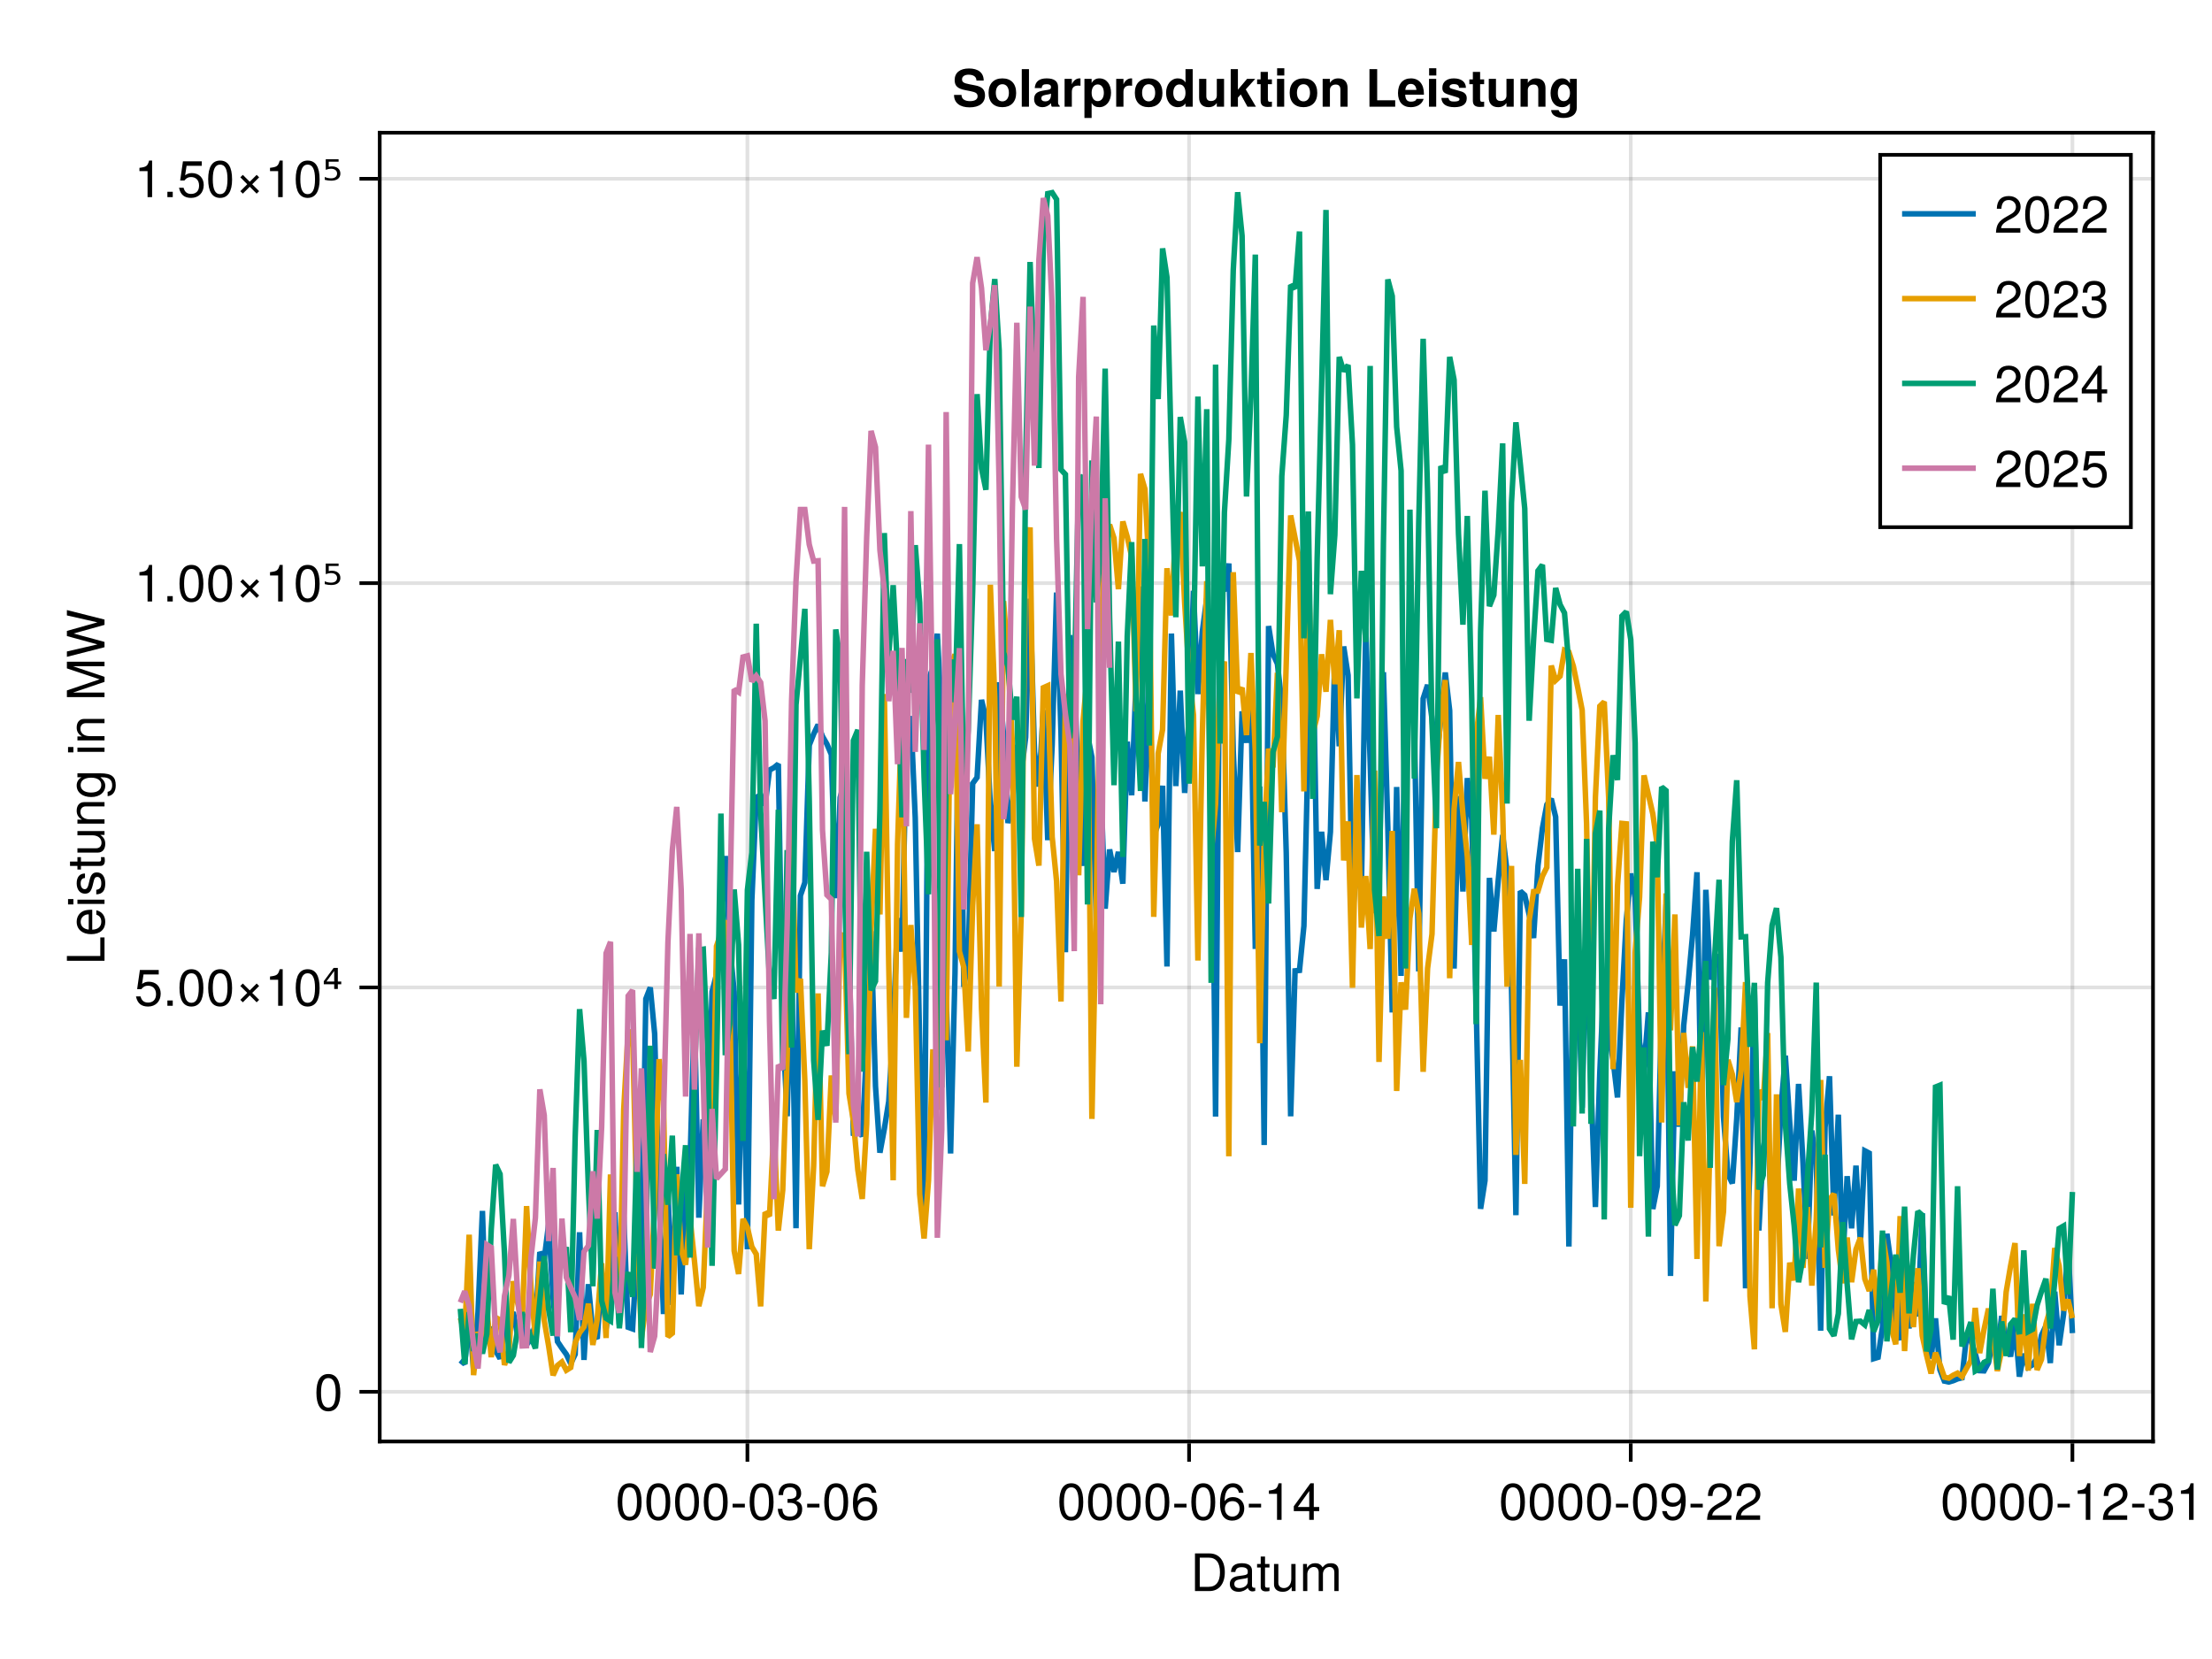 <?xml version="1.0" encoding="UTF-8"?>
<svg xmlns="http://www.w3.org/2000/svg" xmlns:xlink="http://www.w3.org/1999/xlink" width="600" height="450" viewBox="0 0 600 450">
<defs>
<g>
<g id="glyph-0-0-9b22ea40">
<path d="M 9.344 -5.109 C 9.344 -1.938 7.75 0 5.188 0 C 5.188 0 1.25 0 1.25 0 C 1.25 0 1.25 -10.203 1.25 -10.203 C 1.25 -10.203 5.188 -10.203 5.188 -10.203 C 7.766 -10.203 9.344 -8.281 9.344 -5.109 Z M 8.031 -5.094 C 8.031 -7.703 6.969 -9.062 4.953 -9.062 C 4.953 -9.062 2.547 -9.062 2.547 -9.062 C 2.547 -9.062 2.547 -1.141 2.547 -1.141 C 2.547 -1.141 4.953 -1.141 4.953 -1.141 C 6.969 -1.141 8.031 -2.516 8.031 -5.094 Z M 8.031 -5.094 "/>
</g>
<g id="glyph-0-1-9b22ea40">
<path d="M 7.484 -0.031 C 7.109 0.062 6.938 0.094 6.688 0.094 C 6.125 0.094 5.609 -0.312 5.484 -0.875 C 4.844 -0.188 3.938 0.203 3 0.203 C 1.516 0.203 0.594 -0.578 0.594 -1.906 C 0.594 -2.797 1.016 -3.453 1.875 -3.812 C 2.328 -3.984 2.578 -4.047 4.234 -4.25 C 5.156 -4.375 5.453 -4.578 5.453 -5.062 C 5.453 -5.062 5.453 -5.375 5.453 -5.375 C 5.453 -6.078 4.859 -6.469 3.812 -6.469 C 2.719 -6.469 2.188 -6.062 2.094 -5.172 C 2.094 -5.172 0.906 -5.172 0.906 -5.172 C 0.984 -6.859 2.078 -7.547 3.844 -7.547 C 5.656 -7.547 6.609 -6.844 6.609 -5.547 C 6.609 -5.547 6.609 -1.453 6.609 -1.453 C 6.609 -1.094 6.828 -0.875 7.234 -0.875 C 7.312 -0.875 7.359 -0.875 7.484 -0.906 C 7.484 -0.906 7.484 -0.031 7.484 -0.031 Z M 5.453 -2.531 C 5.453 -2.531 5.453 -3.625 5.453 -3.625 C 5.047 -3.438 4.797 -3.391 3.562 -3.219 C 2.328 -3.031 1.812 -2.703 1.812 -1.938 C 1.812 -1.141 2.344 -0.812 3.25 -0.812 C 4.375 -0.812 5.453 -1.484 5.453 -2.531 Z M 5.453 -2.531 "/>
</g>
<g id="glyph-0-2-9b22ea40">
<path d="M 3.562 0 C 3.156 0.062 2.891 0.094 2.609 0.094 C 1.688 0.094 1.188 -0.328 1.188 -1.062 C 1.188 -1.062 1.188 -6.391 1.188 -6.391 C 1.188 -6.391 0.203 -6.391 0.203 -6.391 C 0.203 -6.391 0.203 -7.344 0.203 -7.344 C 0.203 -7.344 1.188 -7.344 1.188 -7.344 C 1.188 -7.344 1.188 -9.359 1.188 -9.359 C 1.188 -9.359 2.359 -9.359 2.359 -9.359 C 2.359 -9.359 2.359 -7.344 2.359 -7.344 C 2.359 -7.344 3.562 -7.344 3.562 -7.344 C 3.562 -7.344 3.562 -6.391 3.562 -6.391 C 3.562 -6.391 2.359 -6.391 2.359 -6.391 C 2.359 -6.391 2.359 -1.578 2.359 -1.578 C 2.359 -1.062 2.484 -0.922 3 -0.922 C 3.219 -0.922 3.406 -0.938 3.562 -0.984 C 3.562 -0.984 3.562 0 3.562 0 Z M 3.562 0 "/>
</g>
<g id="glyph-0-3-9b22ea40">
<path d="M 6.75 0 C 6.75 0 5.703 0 5.703 0 C 5.703 0 5.703 -1.141 5.703 -1.141 C 5.016 -0.172 4.328 0.203 3.25 0.203 C 1.812 0.203 0.906 -0.578 0.906 -1.797 C 0.906 -1.797 0.906 -7.344 0.906 -7.344 C 0.906 -7.344 2.078 -7.344 2.078 -7.344 C 2.078 -7.344 2.078 -2.25 2.078 -2.25 C 2.078 -1.375 2.656 -0.812 3.578 -0.812 C 4.797 -0.812 5.594 -1.797 5.594 -3.297 C 5.594 -3.297 5.594 -7.344 5.594 -7.344 C 5.594 -7.344 6.75 -7.344 6.75 -7.344 C 6.75 -7.344 6.75 0 6.75 0 Z M 6.75 0 "/>
</g>
<g id="glyph-1-0-9b22ea40">
<path d="M 10.641 0 C 10.641 0 9.484 0 9.484 0 C 9.484 0 9.484 -5.047 9.484 -5.047 C 9.484 -5.984 8.984 -6.531 8.141 -6.531 C 7.188 -6.531 6.391 -5.672 6.391 -4.609 C 6.391 -4.609 6.391 0 6.391 0 C 6.391 0 5.234 0 5.234 0 C 5.234 0 5.234 -5.047 5.234 -5.047 C 5.234 -5.984 4.75 -6.531 3.875 -6.531 C 2.922 -6.531 2.156 -5.672 2.156 -4.609 C 2.156 -4.609 2.156 0 2.156 0 C 2.156 0 1 0 1 0 C 1 0 1 -7.344 1 -7.344 C 1 -7.344 2.062 -7.344 2.062 -7.344 C 2.062 -7.344 2.062 -6.297 2.062 -6.297 C 2.688 -7.188 3.328 -7.547 4.312 -7.547 C 5.266 -7.547 5.859 -7.203 6.281 -6.422 C 6.969 -7.25 7.562 -7.547 8.547 -7.547 C 9.906 -7.547 10.641 -6.812 10.641 -5.5 C 10.641 -5.5 10.641 0 10.641 0 Z M 10.641 0 "/>
</g>
<g id="glyph-2-0-9b22ea40">
<path d="M 7.094 -4.781 C 7.094 -1.516 5.953 0.203 3.844 0.203 C 1.719 0.203 0.609 -1.516 0.609 -4.859 C 0.609 -8.188 1.703 -9.922 3.844 -9.922 C 6 -9.922 7.094 -8.219 7.094 -4.781 Z M 5.844 -4.891 C 5.844 -7.547 5.188 -8.828 3.844 -8.828 C 2.516 -8.828 1.859 -7.562 1.859 -4.844 C 1.859 -2.125 2.516 -0.812 3.828 -0.812 C 5.188 -0.812 5.844 -2.078 5.844 -4.891 Z M 5.844 -4.891 "/>
</g>
<g id="glyph-2-1-9b22ea40">
<path d="M 3.969 -3.359 C 3.969 -3.359 0.641 -3.359 0.641 -3.359 C 0.641 -3.359 0.641 -4.375 0.641 -4.375 C 0.641 -4.375 3.969 -4.375 3.969 -4.375 C 3.969 -4.375 3.969 -3.359 3.969 -3.359 Z M 3.969 -3.359 "/>
</g>
<g id="glyph-2-2-9b22ea40">
<path d="M 7.188 -3.078 C 7.188 -1.141 5.828 0.203 3.938 0.203 C 1.672 0.203 0.609 -1.422 0.609 -4.516 C 0.609 -7.984 1.844 -9.922 4.156 -9.922 C 5.672 -9.922 6.734 -8.953 6.969 -7.344 C 6.969 -7.344 5.734 -7.344 5.734 -7.344 C 5.547 -8.281 4.938 -8.828 4.078 -8.828 C 2.656 -8.828 1.875 -7.484 1.859 -5.062 C 2.391 -5.797 3.156 -6.172 4.141 -6.172 C 5.922 -6.172 7.188 -4.922 7.188 -3.078 Z M 5.922 -2.984 C 5.922 -4.312 5.188 -5.078 3.984 -5.078 C 2.766 -5.078 1.938 -4.281 1.938 -3.047 C 1.938 -1.781 2.797 -0.875 3.953 -0.875 C 5.078 -0.875 5.922 -1.734 5.922 -2.984 Z M 5.922 -2.984 "/>
</g>
<g id="glyph-3-0-9b22ea40">
<path d="M 7.094 -4.781 C 7.094 -1.516 5.953 0.203 3.844 0.203 C 1.719 0.203 0.609 -1.516 0.609 -4.859 C 0.609 -8.188 1.703 -9.922 3.844 -9.922 C 6 -9.922 7.094 -8.219 7.094 -4.781 Z M 5.844 -4.891 C 5.844 -7.547 5.188 -8.828 3.844 -8.828 C 2.516 -8.828 1.859 -7.562 1.859 -4.844 C 1.859 -2.125 2.516 -0.812 3.828 -0.812 C 5.188 -0.812 5.844 -2.078 5.844 -4.891 Z M 5.844 -4.891 "/>
</g>
<g id="glyph-3-1-9b22ea40">
<path d="M 3.969 -3.359 C 3.969 -3.359 0.641 -3.359 0.641 -3.359 C 0.641 -3.359 0.641 -4.375 0.641 -4.375 C 0.641 -4.375 3.969 -4.375 3.969 -4.375 C 3.969 -4.375 3.969 -3.359 3.969 -3.359 Z M 3.969 -3.359 "/>
</g>
<g id="glyph-3-2-9b22ea40">
<path d="M 7.188 -3.078 C 7.188 -1.141 5.828 0.203 3.938 0.203 C 1.672 0.203 0.609 -1.422 0.609 -4.516 C 0.609 -7.984 1.844 -9.922 4.156 -9.922 C 5.672 -9.922 6.734 -8.953 6.969 -7.344 C 6.969 -7.344 5.734 -7.344 5.734 -7.344 C 5.547 -8.281 4.938 -8.828 4.078 -8.828 C 2.656 -8.828 1.875 -7.484 1.859 -5.062 C 2.391 -5.797 3.156 -6.172 4.141 -6.172 C 5.922 -6.172 7.188 -4.922 7.188 -3.078 Z M 5.922 -2.984 C 5.922 -4.312 5.188 -5.078 3.984 -5.078 C 2.766 -5.078 1.938 -4.281 1.938 -3.047 C 1.938 -1.781 2.797 -0.875 3.953 -0.875 C 5.078 -0.875 5.922 -1.734 5.922 -2.984 Z M 5.922 -2.984 "/>
</g>
<g id="glyph-3-3-9b22ea40">
<path d="M 4.859 0 C 4.859 0 3.625 0 3.625 0 C 3.625 0 3.625 -7.062 3.625 -7.062 C 3.625 -7.062 1.422 -7.062 1.422 -7.062 C 1.422 -7.062 1.422 -7.953 1.422 -7.953 C 3.328 -8.188 3.609 -8.406 4.047 -9.922 C 4.047 -9.922 4.859 -9.922 4.859 -9.922 C 4.859 -9.922 4.859 0 4.859 0 Z M 4.859 0 "/>
</g>
<g id="glyph-3-4-9b22ea40">
<path d="M 7.125 -5.188 C 7.125 -1.766 5.875 0.203 3.562 0.203 C 2.047 0.203 0.984 -0.75 0.734 -2.375 C 0.734 -2.375 1.969 -2.375 1.969 -2.375 C 2.172 -1.422 2.766 -0.875 3.641 -0.875 C 5.047 -0.875 5.844 -2.219 5.859 -4.641 C 5.203 -3.875 4.516 -3.547 3.578 -3.547 C 1.797 -3.547 0.531 -4.781 0.531 -6.641 C 0.531 -8.578 1.891 -9.922 3.781 -9.922 C 6.047 -9.922 7.125 -8.297 7.125 -5.188 Z M 5.781 -6.656 C 5.781 -7.953 4.906 -8.844 3.766 -8.844 C 2.625 -8.844 1.797 -8 1.797 -6.734 C 1.797 -5.406 2.531 -4.641 3.719 -4.641 C 4.922 -4.641 5.781 -5.453 5.781 -6.656 Z M 5.781 -6.656 "/>
</g>
<g id="glyph-3-5-9b22ea40">
<path d="M 7.156 -7.016 C 7.156 -5.797 6.438 -4.766 5.047 -4.016 C 5.047 -4.016 3.656 -3.266 3.656 -3.266 C 2.438 -2.547 1.984 -2.031 1.859 -1.219 C 1.859 -1.219 7.078 -1.219 7.078 -1.219 C 7.078 -1.219 7.078 0 7.078 0 C 7.078 0 0.469 0 0.469 0 C 0.594 -2.188 1.188 -3.125 3.266 -4.297 C 3.266 -4.297 4.547 -5.031 4.547 -5.031 C 5.438 -5.531 5.891 -6.203 5.891 -6.984 C 5.891 -8.047 5.047 -8.844 3.938 -8.844 C 2.719 -8.844 2.031 -8.141 1.938 -6.484 C 1.938 -6.484 0.703 -6.484 0.703 -6.484 C 0.766 -8.891 1.953 -9.922 3.969 -9.922 C 5.859 -9.922 7.156 -8.688 7.156 -7.016 Z M 7.156 -7.016 "/>
</g>
<g id="glyph-3-6-9b22ea40">
<path d="M 7.078 -2.891 C 7.078 -1.016 5.766 0.203 3.719 0.203 C 1.688 0.203 0.609 -0.781 0.453 -3 C 0.453 -3 1.688 -3 1.688 -3 C 1.766 -1.547 2.422 -0.875 3.766 -0.875 C 5.047 -0.875 5.828 -1.625 5.828 -2.875 C 5.828 -3.969 5.125 -4.625 3.766 -4.625 C 3.766 -4.625 3.094 -4.625 3.094 -4.625 C 3.094 -4.625 3.094 -5.656 3.094 -5.656 C 5.062 -5.656 5.531 -6.094 5.531 -7.156 C 5.531 -8.203 4.875 -8.844 3.781 -8.844 C 2.516 -8.844 1.922 -8.188 1.891 -6.719 C 1.891 -6.719 0.656 -6.719 0.656 -6.719 C 0.703 -8.828 1.766 -9.922 3.766 -9.922 C 5.656 -9.922 6.797 -8.906 6.797 -7.203 C 6.797 -6.203 6.328 -5.562 5.406 -5.188 C 6.594 -4.781 7.078 -4.094 7.078 -2.891 Z M 7.078 -2.891 "/>
</g>
<g id="glyph-4-0-9b22ea40">
<path d="M 7.094 -4.781 C 7.094 -1.516 5.953 0.203 3.844 0.203 C 1.719 0.203 0.609 -1.516 0.609 -4.859 C 0.609 -8.188 1.703 -9.922 3.844 -9.922 C 6 -9.922 7.094 -8.219 7.094 -4.781 Z M 5.844 -4.891 C 5.844 -7.547 5.188 -8.828 3.844 -8.828 C 2.516 -8.828 1.859 -7.562 1.859 -4.844 C 1.859 -2.125 2.516 -0.812 3.828 -0.812 C 5.188 -0.812 5.844 -2.078 5.844 -4.891 Z M 5.844 -4.891 "/>
</g>
<g id="glyph-4-1-9b22ea40">
<path d="M 7.078 -2.891 C 7.078 -1.016 5.766 0.203 3.719 0.203 C 1.688 0.203 0.609 -0.781 0.453 -3 C 0.453 -3 1.688 -3 1.688 -3 C 1.766 -1.547 2.422 -0.875 3.766 -0.875 C 5.047 -0.875 5.828 -1.625 5.828 -2.875 C 5.828 -3.969 5.125 -4.625 3.766 -4.625 C 3.766 -4.625 3.094 -4.625 3.094 -4.625 C 3.094 -4.625 3.094 -5.656 3.094 -5.656 C 5.062 -5.656 5.531 -6.094 5.531 -7.156 C 5.531 -8.203 4.875 -8.844 3.781 -8.844 C 2.516 -8.844 1.922 -8.188 1.891 -6.719 C 1.891 -6.719 0.656 -6.719 0.656 -6.719 C 0.703 -8.828 1.766 -9.922 3.766 -9.922 C 5.656 -9.922 6.797 -8.906 6.797 -7.203 C 6.797 -6.203 6.328 -5.562 5.406 -5.188 C 6.594 -4.781 7.078 -4.094 7.078 -2.891 Z M 7.078 -2.891 "/>
</g>
<g id="glyph-5-0-9b22ea40">
<path d="M 7.094 -4.781 C 7.094 -1.516 5.953 0.203 3.844 0.203 C 1.719 0.203 0.609 -1.516 0.609 -4.859 C 0.609 -8.188 1.703 -9.922 3.844 -9.922 C 6 -9.922 7.094 -8.219 7.094 -4.781 Z M 5.844 -4.891 C 5.844 -7.547 5.188 -8.828 3.844 -8.828 C 2.516 -8.828 1.859 -7.562 1.859 -4.844 C 1.859 -2.125 2.516 -0.812 3.828 -0.812 C 5.188 -0.812 5.844 -2.078 5.844 -4.891 Z M 5.844 -4.891 "/>
</g>
<g id="glyph-5-1-9b22ea40">
<path d="M 7.281 -2.375 C 7.281 -2.375 5.812 -2.375 5.812 -2.375 C 5.812 -2.375 5.812 0 5.812 0 C 5.812 0 4.578 0 4.578 0 C 4.578 0 4.578 -2.375 4.578 -2.375 C 4.578 -2.375 0.391 -2.375 0.391 -2.375 C 0.391 -2.375 0.391 -3.688 0.391 -3.688 C 0.391 -3.688 4.906 -9.922 4.906 -9.922 C 4.906 -9.922 5.812 -9.922 5.812 -9.922 C 5.812 -9.922 5.812 -3.484 5.812 -3.484 C 5.812 -3.484 7.281 -3.484 7.281 -3.484 C 7.281 -3.484 7.281 -2.375 7.281 -2.375 Z M 4.578 -3.484 C 4.578 -3.484 4.578 -7.828 4.578 -7.828 C 4.578 -7.828 1.469 -3.484 1.469 -3.484 C 1.469 -3.484 4.578 -3.484 4.578 -3.484 Z M 4.578 -3.484 "/>
</g>
<g id="glyph-5-2-9b22ea40">
<path d="M 7.156 -7.016 C 7.156 -5.797 6.438 -4.766 5.047 -4.016 C 5.047 -4.016 3.656 -3.266 3.656 -3.266 C 2.438 -2.547 1.984 -2.031 1.859 -1.219 C 1.859 -1.219 7.078 -1.219 7.078 -1.219 C 7.078 -1.219 7.078 0 7.078 0 C 7.078 0 0.469 0 0.469 0 C 0.594 -2.188 1.188 -3.125 3.266 -4.297 C 3.266 -4.297 4.547 -5.031 4.547 -5.031 C 5.438 -5.531 5.891 -6.203 5.891 -6.984 C 5.891 -8.047 5.047 -8.844 3.938 -8.844 C 2.719 -8.844 2.031 -8.141 1.938 -6.484 C 1.938 -6.484 0.703 -6.484 0.703 -6.484 C 0.766 -8.891 1.953 -9.922 3.969 -9.922 C 5.859 -9.922 7.156 -8.688 7.156 -7.016 Z M 7.156 -7.016 "/>
</g>
<g id="glyph-6-0-9b22ea40">
<path d="M 3.969 -3.359 C 3.969 -3.359 0.641 -3.359 0.641 -3.359 C 0.641 -3.359 0.641 -4.375 0.641 -4.375 C 0.641 -4.375 3.969 -4.375 3.969 -4.375 C 3.969 -4.375 3.969 -3.359 3.969 -3.359 Z M 3.969 -3.359 "/>
</g>
<g id="glyph-6-1-9b22ea40">
<path d="M 7.094 -4.781 C 7.094 -1.516 5.953 0.203 3.844 0.203 C 1.719 0.203 0.609 -1.516 0.609 -4.859 C 0.609 -8.188 1.703 -9.922 3.844 -9.922 C 6 -9.922 7.094 -8.219 7.094 -4.781 Z M 5.844 -4.891 C 5.844 -7.547 5.188 -8.828 3.844 -8.828 C 2.516 -8.828 1.859 -7.562 1.859 -4.844 C 1.859 -2.125 2.516 -0.812 3.828 -0.812 C 5.188 -0.812 5.844 -2.078 5.844 -4.891 Z M 5.844 -4.891 "/>
</g>
<g id="glyph-6-2-9b22ea40">
<path d="M 7.156 -7.016 C 7.156 -5.797 6.438 -4.766 5.047 -4.016 C 5.047 -4.016 3.656 -3.266 3.656 -3.266 C 2.438 -2.547 1.984 -2.031 1.859 -1.219 C 1.859 -1.219 7.078 -1.219 7.078 -1.219 C 7.078 -1.219 7.078 0 7.078 0 C 7.078 0 0.469 0 0.469 0 C 0.594 -2.188 1.188 -3.125 3.266 -4.297 C 3.266 -4.297 4.547 -5.031 4.547 -5.031 C 5.438 -5.531 5.891 -6.203 5.891 -6.984 C 5.891 -8.047 5.047 -8.844 3.938 -8.844 C 2.719 -8.844 2.031 -8.141 1.938 -6.484 C 1.938 -6.484 0.703 -6.484 0.703 -6.484 C 0.766 -8.891 1.953 -9.922 3.969 -9.922 C 5.859 -9.922 7.156 -8.688 7.156 -7.016 Z M 7.156 -7.016 "/>
</g>
<g id="glyph-7-0-9b22ea40">
<path d="M 7.094 -4.781 C 7.094 -1.516 5.953 0.203 3.844 0.203 C 1.719 0.203 0.609 -1.516 0.609 -4.859 C 0.609 -8.188 1.703 -9.922 3.844 -9.922 C 6 -9.922 7.094 -8.219 7.094 -4.781 Z M 5.844 -4.891 C 5.844 -7.547 5.188 -8.828 3.844 -8.828 C 2.516 -8.828 1.859 -7.562 1.859 -4.844 C 1.859 -2.125 2.516 -0.812 3.828 -0.812 C 5.188 -0.812 5.844 -2.078 5.844 -4.891 Z M 5.844 -4.891 "/>
</g>
<g id="glyph-7-1-9b22ea40">
<path d="M 4.859 0 C 4.859 0 3.625 0 3.625 0 C 3.625 0 3.625 -7.062 3.625 -7.062 C 3.625 -7.062 1.422 -7.062 1.422 -7.062 C 1.422 -7.062 1.422 -7.953 1.422 -7.953 C 3.328 -8.188 3.609 -8.406 4.047 -9.922 C 4.047 -9.922 4.859 -9.922 4.859 -9.922 C 4.859 -9.922 4.859 0 4.859 0 Z M 4.859 0 "/>
</g>
<g id="glyph-8-0-9b22ea40">
<path d="M 4.859 0 C 4.859 0 3.625 0 3.625 0 C 3.625 0 3.625 -7.062 3.625 -7.062 C 3.625 -7.062 1.422 -7.062 1.422 -7.062 C 1.422 -7.062 1.422 -7.953 1.422 -7.953 C 3.328 -8.188 3.609 -8.406 4.047 -9.922 C 4.047 -9.922 4.859 -9.922 4.859 -9.922 C 4.859 -9.922 4.859 0 4.859 0 Z M 4.859 0 "/>
</g>
<g id="glyph-9-0-9b22ea40">
<path d="M 0 -7.469 C 0 -7.469 0 -1.125 0 -1.125 C 0 -1.125 -10.203 -1.125 -10.203 -1.125 C -10.203 -1.125 -10.203 -2.422 -10.203 -2.422 C -10.203 -2.422 -1.141 -2.422 -1.141 -2.422 C -1.141 -2.422 -1.141 -7.469 -1.141 -7.469 C -1.141 -7.469 0 -7.469 0 -7.469 Z M 0 -7.469 "/>
</g>
<g id="glyph-10-0-9b22ea40">
<path d="M -3.328 -7.188 C -3.328 -7.188 -3.328 -1.781 -3.328 -1.781 C -1.656 -1.812 -0.875 -2.719 -0.875 -3.938 C -0.875 -4.875 -1.266 -5.531 -2.219 -5.859 C -2.219 -5.859 -2.219 -7.031 -2.219 -7.031 C -0.734 -6.734 0.203 -5.578 0.203 -3.891 C 0.203 -1.828 -1.219 -0.562 -3.625 -0.562 C -6.031 -0.562 -7.547 -1.875 -7.547 -3.922 C -7.547 -5.297 -6.812 -6.406 -5.609 -6.891 C -5.062 -7.094 -4.391 -7.188 -3.328 -7.188 Z M -4.375 -5.938 C -5.516 -5.938 -6.469 -5.047 -6.469 -3.906 C -6.469 -2.734 -5.594 -1.906 -4.281 -1.812 C -4.281 -1.812 -4.281 -5.922 -4.281 -5.922 C -4.312 -5.938 -4.375 -5.938 -4.375 -5.938 Z M -4.375 -5.938 "/>
</g>
<g id="glyph-11-0-9b22ea40">
<path d="M 0 -2.141 C 0 -2.141 0 -0.984 0 -0.984 C 0 -0.984 -7.344 -0.984 -7.344 -0.984 C -7.344 -0.984 -7.344 -2.141 -7.344 -2.141 C -7.344 -2.141 0 -2.141 0 -2.141 Z M -8.438 -2.297 C -8.438 -2.297 -8.438 -0.844 -8.438 -0.844 C -8.438 -0.844 -9.891 -0.844 -9.891 -0.844 C -9.891 -0.844 -9.891 -2.297 -9.891 -2.297 C -9.891 -2.297 -8.438 -2.297 -8.438 -2.297 Z M -8.438 -2.297 "/>
</g>
<g id="glyph-12-0-9b22ea40">
<path d="M -2.062 -6.422 C -0.641 -6.422 0.203 -5.25 0.203 -3.406 C 0.203 -1.484 -0.547 -0.531 -2.234 -0.469 C -2.234 -0.469 -2.234 -1.703 -2.234 -1.703 C -1.125 -1.859 -0.875 -2.453 -0.875 -3.5 C -0.875 -4.516 -1.281 -5.203 -1.953 -5.203 C -2.484 -5.203 -2.734 -4.891 -2.922 -4.078 C -2.922 -4.078 -3.188 -2.984 -3.188 -2.984 C -3.609 -1.25 -4.156 -0.656 -5.312 -0.656 C -6.656 -0.656 -7.547 -1.766 -7.547 -3.469 C -7.547 -5.172 -6.734 -6.125 -5.297 -6.125 C -5.297 -6.125 -5.297 -4.906 -5.297 -4.906 C -6.062 -4.875 -6.469 -4.375 -6.469 -3.438 C -6.469 -2.484 -6.031 -1.875 -5.359 -1.875 C -4.844 -1.875 -4.531 -2.281 -4.312 -3.234 C -4.312 -3.234 -4.047 -4.359 -4.047 -4.359 C -3.703 -5.812 -3.156 -6.422 -2.062 -6.422 Z M -2.062 -6.422 "/>
</g>
<g id="glyph-12-1-9b22ea40">
</g>
<g id="glyph-13-0-9b22ea40">
<path d="M 0 -3.562 C 0.062 -3.156 0.094 -2.891 0.094 -2.609 C 0.094 -1.688 -0.328 -1.188 -1.062 -1.188 C -1.062 -1.188 -6.391 -1.188 -6.391 -1.188 C -6.391 -1.188 -6.391 -0.203 -6.391 -0.203 C -6.391 -0.203 -7.344 -0.203 -7.344 -0.203 C -7.344 -0.203 -7.344 -1.188 -7.344 -1.188 C -7.344 -1.188 -9.359 -1.188 -9.359 -1.188 C -9.359 -1.188 -9.359 -2.359 -9.359 -2.359 C -9.359 -2.359 -7.344 -2.359 -7.344 -2.359 C -7.344 -2.359 -7.344 -3.562 -7.344 -3.562 C -7.344 -3.562 -6.391 -3.562 -6.391 -3.562 C -6.391 -3.562 -6.391 -2.359 -6.391 -2.359 C -6.391 -2.359 -1.578 -2.359 -1.578 -2.359 C -1.062 -2.359 -0.922 -2.484 -0.922 -3 C -0.922 -3.219 -0.938 -3.406 -0.984 -3.562 C -0.984 -3.562 0 -3.562 0 -3.562 Z M 0 -3.562 "/>
</g>
<g id="glyph-14-0-9b22ea40">
<path d="M 0 -6.75 C 0 -6.75 0 -5.703 0 -5.703 C 0 -5.703 -1.141 -5.703 -1.141 -5.703 C -0.172 -5.016 0.203 -4.328 0.203 -3.25 C 0.203 -1.812 -0.578 -0.906 -1.797 -0.906 C -1.797 -0.906 -7.344 -0.906 -7.344 -0.906 C -7.344 -0.906 -7.344 -2.078 -7.344 -2.078 C -7.344 -2.078 -2.25 -2.078 -2.25 -2.078 C -1.375 -2.078 -0.812 -2.656 -0.812 -3.578 C -0.812 -4.797 -1.797 -5.594 -3.297 -5.594 C -3.297 -5.594 -7.344 -5.594 -7.344 -5.594 C -7.344 -5.594 -7.344 -6.75 -7.344 -6.75 C -7.344 -6.75 0 -6.75 0 -6.75 Z M 0 -6.75 "/>
</g>
<g id="glyph-15-0-9b22ea40">
<path d="M 0 -6.812 C 0 -6.812 0 -5.656 0 -5.656 C 0 -5.656 -5.078 -5.656 -5.078 -5.656 C -5.969 -5.656 -6.531 -5.062 -6.531 -4.141 C -6.531 -2.953 -5.547 -2.141 -4.047 -2.141 C -4.047 -2.141 0 -2.141 0 -2.141 C 0 -2.141 0 -0.984 0 -0.984 C 0 -0.984 -7.344 -0.984 -7.344 -0.984 C -7.344 -0.984 -7.344 -2.062 -7.344 -2.062 C -7.344 -2.062 -6.109 -2.062 -6.109 -2.062 C -7.125 -2.703 -7.547 -3.406 -7.547 -4.5 C -7.547 -5.906 -6.766 -6.812 -5.547 -6.812 C -5.547 -6.812 0 -6.812 0 -6.812 Z M 0 -6.812 "/>
</g>
<g id="glyph-16-0-9b22ea40">
<path d="M -1.203 -6.844 C 2.031 -6.844 3.047 -5.859 3.047 -3.562 C 3.047 -1.844 2.219 -0.766 0.844 -0.641 C 0.844 -0.641 0.844 -1.828 0.844 -1.828 C 1.734 -1.969 2.078 -2.688 2.078 -3.609 C 2.078 -4.969 1.328 -5.766 -0.609 -5.766 C -0.609 -5.766 -1.109 -5.766 -1.109 -5.766 C -0.188 -5 0.203 -4.359 0.203 -3.438 C 0.203 -1.703 -1.281 -0.406 -3.594 -0.406 C -5.984 -0.406 -7.547 -1.672 -7.547 -3.531 C -7.547 -4.469 -7.141 -5.188 -6.266 -5.766 C -6.266 -5.766 -7.344 -5.766 -7.344 -5.766 C -7.344 -5.766 -7.344 -6.844 -7.344 -6.844 C -7.344 -6.844 -1.203 -6.844 -1.203 -6.844 Z M -3.625 -5.656 C -5.406 -5.656 -6.469 -4.906 -6.469 -3.656 C -6.469 -2.406 -5.438 -1.625 -3.672 -1.625 C -1.891 -1.625 -0.875 -2.391 -0.875 -3.672 C -0.875 -4.906 -1.875 -5.656 -3.625 -5.656 Z M -3.625 -5.656 "/>
</g>
<g id="glyph-16-1-9b22ea40">
<path d="M -10.203 -13 C -10.203 -13 0 -10.422 0 -10.422 C 0 -10.422 0 -8.984 0 -8.984 C 0 -8.984 -8.391 -6.641 -8.391 -6.641 C -8.391 -6.641 0 -4.359 0 -4.359 C 0 -4.359 0 -2.922 0 -2.922 C 0 -2.922 -10.203 -0.312 -10.203 -0.312 C -10.203 -0.312 -10.203 -1.766 -10.203 -1.766 C -10.203 -1.766 -1.922 -3.688 -1.922 -3.688 C -1.922 -3.688 -10.203 -5.953 -10.203 -5.953 C -10.203 -5.953 -10.203 -7.344 -10.203 -7.344 C -10.203 -7.344 -1.922 -9.672 -1.922 -9.672 C -1.922 -9.672 -10.203 -11.547 -10.203 -11.547 C -10.203 -11.547 -10.203 -13 -10.203 -13 Z M -10.203 -13 "/>
</g>
<g id="glyph-17-0-9b22ea40">
<path d="M 0 -2.141 C 0 -2.141 0 -0.984 0 -0.984 C 0 -0.984 -7.344 -0.984 -7.344 -0.984 C -7.344 -0.984 -7.344 -2.141 -7.344 -2.141 C -7.344 -2.141 0 -2.141 0 -2.141 Z M -8.438 -2.297 C -8.438 -2.297 -8.438 -0.844 -8.438 -0.844 C -8.438 -0.844 -9.891 -0.844 -9.891 -0.844 C -9.891 -0.844 -9.891 -2.297 -9.891 -2.297 C -9.891 -2.297 -8.438 -2.297 -8.438 -2.297 Z M -8.438 -2.297 "/>
</g>
<g id="glyph-18-0-9b22ea40">
<path d="M 0 -6.812 C 0 -6.812 0 -5.656 0 -5.656 C 0 -5.656 -5.078 -5.656 -5.078 -5.656 C -5.969 -5.656 -6.531 -5.062 -6.531 -4.141 C -6.531 -2.953 -5.547 -2.141 -4.047 -2.141 C -4.047 -2.141 0 -2.141 0 -2.141 C 0 -2.141 0 -0.984 0 -0.984 C 0 -0.984 -7.344 -0.984 -7.344 -0.984 C -7.344 -0.984 -7.344 -2.062 -7.344 -2.062 C -7.344 -2.062 -6.109 -2.062 -6.109 -2.062 C -7.125 -2.703 -7.547 -3.406 -7.547 -4.5 C -7.547 -5.906 -6.766 -6.812 -5.547 -6.812 C -5.547 -6.812 0 -6.812 0 -6.812 Z M 0 -6.812 "/>
</g>
<g id="glyph-19-0-9b22ea40">
</g>
<g id="glyph-20-0-9b22ea40">
<path d="M 0 -10.656 C 0 -10.656 0 -9.422 0 -9.422 C 0 -9.422 -8.547 -9.422 -8.547 -9.422 C -8.547 -9.422 0 -6.547 0 -6.547 C 0 -6.547 0 -5.188 0 -5.188 C 0 -5.188 -8.547 -2.281 -8.547 -2.281 C -8.547 -2.281 0 -2.281 0 -2.281 C 0 -2.281 0 -1.047 0 -1.047 C 0 -1.047 -10.203 -1.047 -10.203 -1.047 C -10.203 -1.047 -10.203 -2.859 -10.203 -2.859 C -10.203 -2.859 -1.312 -5.875 -1.312 -5.875 C -1.312 -5.875 -10.203 -8.844 -10.203 -8.844 C -10.203 -8.844 -10.203 -10.656 -10.203 -10.656 C -10.203 -10.656 0 -10.656 0 -10.656 Z M 0 -10.656 "/>
</g>
<g id="glyph-21-0-9b22ea40">
<path d="M 7.094 -4.781 C 7.094 -1.516 5.953 0.203 3.844 0.203 C 1.719 0.203 0.609 -1.516 0.609 -4.859 C 0.609 -8.188 1.703 -9.922 3.844 -9.922 C 6 -9.922 7.094 -8.219 7.094 -4.781 Z M 5.844 -4.891 C 5.844 -7.547 5.188 -8.828 3.844 -8.828 C 2.516 -8.828 1.859 -7.562 1.859 -4.844 C 1.859 -2.125 2.516 -0.812 3.828 -0.812 C 5.188 -0.812 5.844 -2.078 5.844 -4.891 Z M 5.844 -4.891 "/>
</g>
<g id="glyph-21-1-9b22ea40">
<path d="M 6.641 -1.625 C 6.641 -1.625 5.969 -0.953 5.969 -0.953 C 5.969 -0.953 4.094 -2.828 4.094 -2.828 C 4.094 -2.828 2.219 -0.953 2.219 -0.953 C 2.219 -0.953 1.547 -1.625 1.547 -1.625 C 1.547 -1.625 3.422 -3.5 3.422 -3.5 C 3.422 -3.5 1.547 -5.375 1.547 -5.375 C 1.547 -5.375 2.219 -6.047 2.219 -6.047 C 2.219 -6.047 4.094 -4.172 4.094 -4.172 C 4.094 -4.172 5.969 -6.047 5.969 -6.047 C 5.969 -6.047 6.641 -5.375 6.641 -5.375 C 6.641 -5.375 4.766 -3.5 4.766 -3.5 C 4.766 -3.5 6.641 -1.625 6.641 -1.625 Z M 6.641 -1.625 "/>
</g>
<g id="glyph-21-2-9b22ea40">
<path d="M 4.859 0 C 4.859 0 3.625 0 3.625 0 C 3.625 0 3.625 -7.062 3.625 -7.062 C 3.625 -7.062 1.422 -7.062 1.422 -7.062 C 1.422 -7.062 1.422 -7.953 1.422 -7.953 C 3.328 -8.188 3.609 -8.406 4.047 -9.922 C 4.047 -9.922 4.859 -9.922 4.859 -9.922 C 4.859 -9.922 4.859 0 4.859 0 Z M 4.859 0 "/>
</g>
<g id="glyph-22-0-9b22ea40">
<path d="M 7.188 -3.297 C 7.188 -1.188 5.781 0.203 3.781 0.203 C 2.016 0.203 0.891 -0.578 0.484 -2.547 C 0.484 -2.547 1.719 -2.547 1.719 -2.547 C 2.016 -1.422 2.672 -0.875 3.75 -0.875 C 5.094 -0.875 5.922 -1.688 5.922 -3.125 C 5.922 -4.594 5.078 -5.453 3.75 -5.453 C 2.984 -5.453 2.5 -5.203 1.938 -4.516 C 1.938 -4.516 0.797 -4.516 0.797 -4.516 C 0.797 -4.516 1.547 -9.719 1.547 -9.719 C 1.547 -9.719 6.656 -9.719 6.656 -9.719 C 6.656 -9.719 6.656 -8.5 6.656 -8.5 C 6.656 -8.5 2.531 -8.5 2.531 -8.5 C 2.531 -8.5 2.141 -5.938 2.141 -5.938 C 2.719 -6.359 3.281 -6.531 3.969 -6.531 C 5.875 -6.531 7.188 -5.25 7.188 -3.297 Z M 7.188 -3.297 "/>
</g>
<g id="glyph-22-1-9b22ea40">
<path d="M 2.672 0 C 2.672 0 1.219 0 1.219 0 C 1.219 0 1.219 -1.453 1.219 -1.453 C 1.219 -1.453 2.672 -1.453 2.672 -1.453 C 2.672 -1.453 2.672 0 2.672 0 Z M 2.672 0 "/>
</g>
<g id="glyph-22-2-9b22ea40">
<path d="M 7.094 -4.781 C 7.094 -1.516 5.953 0.203 3.844 0.203 C 1.719 0.203 0.609 -1.516 0.609 -4.859 C 0.609 -8.188 1.703 -9.922 3.844 -9.922 C 6 -9.922 7.094 -8.219 7.094 -4.781 Z M 5.844 -4.891 C 5.844 -7.547 5.188 -8.828 3.844 -8.828 C 2.516 -8.828 1.859 -7.562 1.859 -4.844 C 1.859 -2.125 2.516 -0.812 3.828 -0.812 C 5.188 -0.812 5.844 -2.078 5.844 -4.891 Z M 5.844 -4.891 "/>
</g>
<g id="glyph-23-0-9b22ea40">
<path d="M 3.266 -9.453 L 1.156 -6.578 L 3.266 -6.578 Z M 3.109 -10.281 L 4.25 -10.281 L 4.25 -6.578 L 5.172 -6.578 L 5.172 -5.844 L 4.25 -5.844 L 4.25 -4.562 L 3.266 -4.562 L 3.266 -5.844 L 0.438 -5.844 L 0.438 -6.672 Z M 3.109 -10.281 "/>
</g>
<g id="glyph-24-0-9b22ea40">
<path d="M 4.859 0 C 4.859 0 3.625 0 3.625 0 C 3.625 0 3.625 -7.062 3.625 -7.062 C 3.625 -7.062 1.422 -7.062 1.422 -7.062 C 1.422 -7.062 1.422 -7.953 1.422 -7.953 C 3.328 -8.188 3.609 -8.406 4.047 -9.922 C 4.047 -9.922 4.859 -9.922 4.859 -9.922 C 4.859 -9.922 4.859 0 4.859 0 Z M 4.859 0 "/>
</g>
<g id="glyph-24-1-9b22ea40">
<path d="M 2.672 0 C 2.672 0 1.219 0 1.219 0 C 1.219 0 1.219 -1.453 1.219 -1.453 C 1.219 -1.453 2.672 -1.453 2.672 -1.453 C 2.672 -1.453 2.672 0 2.672 0 Z M 2.672 0 "/>
</g>
<g id="glyph-24-2-9b22ea40">
<path d="M 7.094 -4.781 C 7.094 -1.516 5.953 0.203 3.844 0.203 C 1.719 0.203 0.609 -1.516 0.609 -4.859 C 0.609 -8.188 1.703 -9.922 3.844 -9.922 C 6 -9.922 7.094 -8.219 7.094 -4.781 Z M 5.844 -4.891 C 5.844 -7.547 5.188 -8.828 3.844 -8.828 C 2.516 -8.828 1.859 -7.562 1.859 -4.844 C 1.859 -2.125 2.516 -0.812 3.828 -0.812 C 5.188 -0.812 5.844 -2.078 5.844 -4.891 Z M 5.844 -4.891 "/>
</g>
<g id="glyph-25-0-9b22ea40">
<path d="M 7.094 -4.781 C 7.094 -1.516 5.953 0.203 3.844 0.203 C 1.719 0.203 0.609 -1.516 0.609 -4.859 C 0.609 -8.188 1.703 -9.922 3.844 -9.922 C 6 -9.922 7.094 -8.219 7.094 -4.781 Z M 5.844 -4.891 C 5.844 -7.547 5.188 -8.828 3.844 -8.828 C 2.516 -8.828 1.859 -7.562 1.859 -4.844 C 1.859 -2.125 2.516 -0.812 3.828 -0.812 C 5.188 -0.812 5.844 -2.078 5.844 -4.891 Z M 5.844 -4.891 "/>
</g>
<g id="glyph-25-1-9b22ea40">
<path d="M 6.641 -1.625 C 6.641 -1.625 5.969 -0.953 5.969 -0.953 C 5.969 -0.953 4.094 -2.828 4.094 -2.828 C 4.094 -2.828 2.219 -0.953 2.219 -0.953 C 2.219 -0.953 1.547 -1.625 1.547 -1.625 C 1.547 -1.625 3.422 -3.5 3.422 -3.5 C 3.422 -3.5 1.547 -5.375 1.547 -5.375 C 1.547 -5.375 2.219 -6.047 2.219 -6.047 C 2.219 -6.047 4.094 -4.172 4.094 -4.172 C 4.094 -4.172 5.969 -6.047 5.969 -6.047 C 5.969 -6.047 6.641 -5.375 6.641 -5.375 C 6.641 -5.375 4.766 -3.5 4.766 -3.5 C 4.766 -3.5 6.641 -1.625 6.641 -1.625 Z M 6.641 -1.625 "/>
</g>
<g id="glyph-25-2-9b22ea40">
<path d="M 4.859 0 C 4.859 0 3.625 0 3.625 0 C 3.625 0 3.625 -7.062 3.625 -7.062 C 3.625 -7.062 1.422 -7.062 1.422 -7.062 C 1.422 -7.062 1.422 -7.953 1.422 -7.953 C 3.328 -8.188 3.609 -8.406 4.047 -9.922 C 4.047 -9.922 4.859 -9.922 4.859 -9.922 C 4.859 -9.922 4.859 0 4.859 0 Z M 4.859 0 "/>
</g>
<g id="glyph-26-0-9b22ea40">
<path d="M 0.969 -10.281 L 4.453 -10.281 L 4.453 -9.625 L 1.781 -9.625 L 1.781 -8.234 C 1.906 -8.273 2.035 -8.301 2.172 -8.312 C 2.297 -8.332 2.426 -8.344 2.562 -8.344 C 3.289 -8.344 3.867 -8.172 4.297 -7.828 C 4.723 -7.473 4.938 -7 4.938 -6.406 C 4.938 -5.789 4.719 -5.312 4.281 -4.969 C 3.844 -4.633 3.223 -4.469 2.422 -4.469 C 2.148 -4.469 1.867 -4.488 1.578 -4.531 C 1.297 -4.57 1.004 -4.629 0.703 -4.703 L 0.703 -5.484 C 0.961 -5.359 1.234 -5.266 1.516 -5.203 C 1.797 -5.141 2.094 -5.109 2.406 -5.109 C 2.914 -5.109 3.316 -5.223 3.609 -5.453 C 3.898 -5.691 4.047 -6.008 4.047 -6.406 C 4.047 -6.801 3.898 -7.113 3.609 -7.344 C 3.316 -7.582 2.914 -7.703 2.406 -7.703 C 2.164 -7.703 1.926 -7.676 1.688 -7.625 C 1.457 -7.582 1.219 -7.516 0.969 -7.422 Z M 0.969 -10.281 "/>
</g>
<g id="glyph-27-0-9b22ea40">
<path d="M 4.859 0 C 4.859 0 3.625 0 3.625 0 C 3.625 0 3.625 -7.062 3.625 -7.062 C 3.625 -7.062 1.422 -7.062 1.422 -7.062 C 1.422 -7.062 1.422 -7.953 1.422 -7.953 C 3.328 -8.188 3.609 -8.406 4.047 -9.922 C 4.047 -9.922 4.859 -9.922 4.859 -9.922 C 4.859 -9.922 4.859 0 4.859 0 Z M 4.859 0 "/>
</g>
<g id="glyph-27-1-9b22ea40">
<path d="M 2.672 0 C 2.672 0 1.219 0 1.219 0 C 1.219 0 1.219 -1.453 1.219 -1.453 C 1.219 -1.453 2.672 -1.453 2.672 -1.453 C 2.672 -1.453 2.672 0 2.672 0 Z M 2.672 0 "/>
</g>
<g id="glyph-27-2-9b22ea40">
<path d="M 7.188 -3.297 C 7.188 -1.188 5.781 0.203 3.781 0.203 C 2.016 0.203 0.891 -0.578 0.484 -2.547 C 0.484 -2.547 1.719 -2.547 1.719 -2.547 C 2.016 -1.422 2.672 -0.875 3.75 -0.875 C 5.094 -0.875 5.922 -1.688 5.922 -3.125 C 5.922 -4.594 5.078 -5.453 3.75 -5.453 C 2.984 -5.453 2.5 -5.203 1.938 -4.516 C 1.938 -4.516 0.797 -4.516 0.797 -4.516 C 0.797 -4.516 1.547 -9.719 1.547 -9.719 C 1.547 -9.719 6.656 -9.719 6.656 -9.719 C 6.656 -9.719 6.656 -8.5 6.656 -8.5 C 6.656 -8.5 2.531 -8.5 2.531 -8.5 C 2.531 -8.5 2.141 -5.938 2.141 -5.938 C 2.719 -6.359 3.281 -6.531 3.969 -6.531 C 5.875 -6.531 7.188 -5.25 7.188 -3.297 Z M 7.188 -3.297 "/>
</g>
<g id="glyph-28-0-9b22ea40">
<path d="M 7.094 -4.781 C 7.094 -1.516 5.953 0.203 3.844 0.203 C 1.719 0.203 0.609 -1.516 0.609 -4.859 C 0.609 -8.188 1.703 -9.922 3.844 -9.922 C 6 -9.922 7.094 -8.219 7.094 -4.781 Z M 5.844 -4.891 C 5.844 -7.547 5.188 -8.828 3.844 -8.828 C 2.516 -8.828 1.859 -7.562 1.859 -4.844 C 1.859 -2.125 2.516 -0.812 3.828 -0.812 C 5.188 -0.812 5.844 -2.078 5.844 -4.891 Z M 5.844 -4.891 "/>
</g>
<g id="glyph-28-1-9b22ea40">
<path d="M 6.641 -1.625 C 6.641 -1.625 5.969 -0.953 5.969 -0.953 C 5.969 -0.953 4.094 -2.828 4.094 -2.828 C 4.094 -2.828 2.219 -0.953 2.219 -0.953 C 2.219 -0.953 1.547 -1.625 1.547 -1.625 C 1.547 -1.625 3.422 -3.5 3.422 -3.5 C 3.422 -3.5 1.547 -5.375 1.547 -5.375 C 1.547 -5.375 2.219 -6.047 2.219 -6.047 C 2.219 -6.047 4.094 -4.172 4.094 -4.172 C 4.094 -4.172 5.969 -6.047 5.969 -6.047 C 5.969 -6.047 6.641 -5.375 6.641 -5.375 C 6.641 -5.375 4.766 -3.5 4.766 -3.5 C 4.766 -3.5 6.641 -1.625 6.641 -1.625 Z M 6.641 -1.625 "/>
</g>
<g id="glyph-28-2-9b22ea40">
<path d="M 4.859 0 C 4.859 0 3.625 0 3.625 0 C 3.625 0 3.625 -7.062 3.625 -7.062 C 3.625 -7.062 1.422 -7.062 1.422 -7.062 C 1.422 -7.062 1.422 -7.953 1.422 -7.953 C 3.328 -8.188 3.609 -8.406 4.047 -9.922 C 4.047 -9.922 4.859 -9.922 4.859 -9.922 C 4.859 -9.922 4.859 0 4.859 0 Z M 4.859 0 "/>
</g>
<g id="glyph-29-0-9b22ea40">
<path d="M 0.969 -10.281 L 4.453 -10.281 L 4.453 -9.625 L 1.781 -9.625 L 1.781 -8.234 C 1.906 -8.273 2.035 -8.301 2.172 -8.312 C 2.297 -8.332 2.426 -8.344 2.562 -8.344 C 3.289 -8.344 3.867 -8.172 4.297 -7.828 C 4.723 -7.473 4.938 -7 4.938 -6.406 C 4.938 -5.789 4.719 -5.312 4.281 -4.969 C 3.844 -4.633 3.223 -4.469 2.422 -4.469 C 2.148 -4.469 1.867 -4.488 1.578 -4.531 C 1.297 -4.57 1.004 -4.629 0.703 -4.703 L 0.703 -5.484 C 0.961 -5.359 1.234 -5.266 1.516 -5.203 C 1.797 -5.141 2.094 -5.109 2.406 -5.109 C 2.914 -5.109 3.316 -5.223 3.609 -5.453 C 3.898 -5.691 4.047 -6.008 4.047 -6.406 C 4.047 -6.801 3.898 -7.113 3.609 -7.344 C 3.316 -7.582 2.914 -7.703 2.406 -7.703 C 2.164 -7.703 1.926 -7.676 1.688 -7.625 C 1.457 -7.582 1.219 -7.516 0.969 -7.422 Z M 0.969 -10.281 "/>
</g>
<g id="glyph-30-0-9b22ea40">
<path d="M 8.859 -3.062 C 8.859 -1 7.312 0.172 4.672 0.172 C 2.078 0.172 0.453 -1.016 0.453 -3.203 C 0.453 -3.203 2.484 -3.203 2.484 -3.203 C 2.484 -2.109 3.359 -1.516 4.781 -1.516 C 6.062 -1.516 6.844 -1.953 6.844 -2.812 C 6.844 -3.641 6.328 -3.938 4.922 -4.219 C 4.922 -4.219 3.5 -4.5 3.5 -4.5 C 1.422 -4.906 0.625 -5.641 0.625 -7.234 C 0.625 -9.219 2.047 -10.375 4.5 -10.375 C 6.984 -10.375 8.5 -9.25 8.5 -7.094 C 8.5 -7.094 6.531 -7.094 6.531 -7.094 C 6.531 -8.141 5.719 -8.688 4.391 -8.688 C 3.312 -8.688 2.625 -8.203 2.625 -7.438 C 2.625 -6.688 3.062 -6.391 4.562 -6.109 C 4.562 -6.109 6.156 -5.797 6.156 -5.797 C 8.047 -5.438 8.859 -4.672 8.859 -3.062 Z M 8.859 -3.062 "/>
</g>
<g id="glyph-30-1-9b22ea40">
<path d="M 7.969 -3.719 C 7.969 -1.297 6.531 0.125 4.234 0.125 C 1.906 0.125 0.484 -1.281 0.484 -3.781 C 0.484 -6.266 1.906 -7.688 4.219 -7.688 C 6.578 -7.688 7.969 -6.281 7.969 -3.719 Z M 6 -3.75 C 6 -5.234 5.312 -6.109 4.234 -6.109 C 3.156 -6.109 2.453 -5.219 2.453 -3.781 C 2.453 -2.344 3.156 -1.453 4.234 -1.453 C 5.281 -1.453 6 -2.344 6 -3.75 Z M 6 -3.75 "/>
</g>
<g id="glyph-30-2-9b22ea40">
<path d="M 8.031 -3.781 C 8.031 -1.484 6.688 0.125 4.875 0.125 C 3.922 0.125 3.25 -0.172 2.766 -1.016 C 2.766 -1.016 2.766 3.047 2.766 3.047 C 2.766 3.047 0.812 3.047 0.812 3.047 C 0.812 3.047 0.812 -7.562 0.812 -7.562 C 0.812 -7.562 2.766 -7.562 2.766 -7.562 C 2.766 -7.562 2.766 -6.438 2.766 -6.438 C 3.25 -7.281 3.922 -7.688 4.875 -7.688 C 6.844 -7.688 8.031 -6.016 8.031 -3.781 Z M 6.078 -3.75 C 6.078 -5.188 5.422 -6.047 4.422 -6.047 C 3.438 -6.047 2.766 -5.188 2.766 -3.781 C 2.766 -2.359 3.438 -1.516 4.422 -1.516 C 5.391 -1.516 6.078 -2.375 6.078 -3.75 Z M 6.078 -3.75 "/>
</g>
<g id="glyph-30-3-9b22ea40">
<path d="M 7.625 0 C 7.625 0 5.672 0 5.672 0 C 5.672 0 5.672 -0.875 5.672 -0.875 C 5.188 -0.219 4.516 0.125 3.578 0.125 C 1.578 0.125 0.406 -1.625 0.406 -3.766 C 0.406 -6.047 1.781 -7.688 3.578 -7.688 C 4.516 -7.688 5.188 -7.344 5.672 -6.578 C 5.672 -6.578 5.672 -10.203 5.672 -10.203 C 5.672 -10.203 7.625 -10.203 7.625 -10.203 C 7.625 -10.203 7.625 0 7.625 0 Z M 5.672 -3.734 C 5.672 -5.188 5.016 -6.047 4.016 -6.047 C 3.031 -6.047 2.359 -5.172 2.359 -3.766 C 2.359 -2.375 3.031 -1.516 4.016 -1.516 C 5 -1.516 5.672 -2.359 5.672 -3.734 Z M 5.672 -3.734 "/>
</g>
<g id="glyph-30-4-9b22ea40">
<path d="M 7.578 0 C 7.578 0 5.609 0 5.609 0 C 5.609 0 5.609 -1 5.609 -1 C 5.047 -0.25 4.375 0.125 3.344 0.125 C 1.734 0.125 0.812 -0.828 0.812 -2.484 C 0.812 -2.484 0.812 -7.562 0.812 -7.562 C 0.812 -7.562 2.766 -7.562 2.766 -7.562 C 2.766 -7.562 2.766 -2.891 2.766 -2.891 C 2.766 -1.984 3.188 -1.547 4.031 -1.547 C 4.984 -1.547 5.609 -2.125 5.609 -3.031 C 5.609 -3.031 5.609 -7.562 5.609 -7.562 C 5.609 -7.562 7.578 -7.562 7.578 -7.562 C 7.578 -7.562 7.578 0 7.578 0 Z M 7.578 0 "/>
</g>
<g id="glyph-30-5-9b22ea40">
<path d="M 7.672 0 C 7.672 0 5.375 0 5.375 0 C 5.375 0 3.562 -3.328 3.562 -3.328 C 3.562 -3.328 2.781 -2.484 2.781 -2.484 C 2.781 -2.484 2.781 0 2.781 0 C 2.781 0 0.828 0 0.828 0 C 0.828 0 0.828 -10.203 0.828 -10.203 C 0.828 -10.203 2.781 -10.203 2.781 -10.203 C 2.781 -10.203 2.781 -4.625 2.781 -4.625 C 2.781 -4.625 5.266 -7.562 5.266 -7.562 C 5.266 -7.562 7.484 -7.562 7.484 -7.562 C 7.484 -7.562 4.906 -4.703 4.906 -4.703 C 4.906 -4.703 7.672 0 7.672 0 Z M 7.672 0 "/>
</g>
<g id="glyph-30-6-9b22ea40">
<path d="M 4.219 0 C 3.859 0.016 3.516 0.062 3.078 0.062 C 1.797 0.062 1.156 -0.438 1.156 -1.625 C 1.156 -1.625 1.156 -6.109 1.156 -6.109 C 1.156 -6.109 0.203 -6.109 0.203 -6.109 C 0.203 -6.109 0.203 -7.406 0.203 -7.406 C 0.203 -7.406 1.156 -7.406 1.156 -7.406 C 1.156 -7.406 1.156 -9.438 1.156 -9.438 C 1.156 -9.438 3.125 -9.438 3.125 -9.438 C 3.125 -9.438 3.125 -7.406 3.125 -7.406 C 3.125 -7.406 4.219 -7.406 4.219 -7.406 C 4.219 -7.406 4.219 -6.109 4.219 -6.109 C 4.219 -6.109 3.125 -6.109 3.125 -6.109 C 3.125 -6.109 3.125 -2.156 3.125 -2.156 C 3.125 -1.484 3.25 -1.328 3.766 -1.328 C 3.906 -1.328 4.016 -1.344 4.219 -1.375 C 4.219 -1.375 4.219 0 4.219 0 Z M 4.219 0 "/>
</g>
<g id="glyph-30-7-9b22ea40">
<path d="M 2.891 0 C 2.891 0 0.938 0 0.938 0 C 0.938 0 0.938 -7.562 0.938 -7.562 C 0.938 -7.562 2.891 -7.562 2.891 -7.562 C 2.891 -7.562 2.891 0 2.891 0 Z M 2.922 -8.469 C 2.922 -8.469 0.969 -8.469 0.969 -8.469 C 0.969 -8.469 0.969 -10.438 0.969 -10.438 C 0.969 -10.438 2.922 -10.438 2.922 -10.438 C 2.922 -10.438 2.922 -8.469 2.922 -8.469 Z M 2.922 -8.469 "/>
</g>
<g id="glyph-30-8-9b22ea40">
<path d="M 8.109 0 C 8.109 0 1.125 0 1.125 0 C 1.125 0 1.125 -10.203 1.125 -10.203 C 1.125 -10.203 3.219 -10.203 3.219 -10.203 C 3.219 -10.203 3.219 -1.75 3.219 -1.75 C 3.219 -1.75 8.109 -1.75 8.109 -1.75 C 8.109 -1.75 8.109 0 8.109 0 Z M 8.109 0 "/>
</g>
<g id="glyph-30-9-9b22ea40">
<path d="M 7.344 -3.5 C 7.344 -3.5 7.344 -3.266 7.344 -3.266 C 7.344 -3.266 2.266 -3.266 2.266 -3.266 C 2.328 -1.797 2.906 -1.375 3.844 -1.375 C 4.547 -1.375 5.172 -1.578 5.328 -2.125 C 5.328 -2.125 7.266 -2.125 7.266 -2.125 C 6.828 -0.641 5.453 0.125 3.766 0.125 C 1.625 0.125 0.312 -1.266 0.312 -3.688 C 0.312 -6.219 1.641 -7.688 3.812 -7.688 C 6.031 -7.688 7.344 -6.109 7.344 -3.5 Z M 5.312 -4.562 C 5.203 -5.641 4.625 -6.188 3.781 -6.188 C 2.906 -6.188 2.422 -5.609 2.297 -4.562 C 2.297 -4.562 5.312 -4.562 5.312 -4.562 Z M 5.312 -4.562 "/>
</g>
<g id="glyph-30-10-9b22ea40">
<path d="M 7.281 -2.234 C 7.281 -0.719 6.109 0.125 3.969 0.125 C 1.688 0.125 0.469 -0.734 0.406 -2.391 C 0.406 -2.391 2.328 -2.391 2.328 -2.391 C 2.484 -1.578 2.969 -1.406 3.859 -1.406 C 4.781 -1.406 5.312 -1.594 5.312 -2.062 C 5.312 -2.266 5.156 -2.422 4.656 -2.578 C 4.656 -2.578 2.328 -3.297 2.328 -3.297 C 0.922 -3.734 0.672 -4.234 0.672 -5.172 C 0.672 -6.719 1.859 -7.688 3.781 -7.688 C 5.812 -7.688 7.047 -6.719 7.062 -5.125 C 7.062 -5.125 5.188 -5.125 5.188 -5.125 C 5.172 -5.812 4.703 -6.141 3.766 -6.141 C 3.078 -6.141 2.625 -5.859 2.625 -5.453 C 2.625 -5.141 2.766 -5.016 3.312 -4.859 C 3.312 -4.859 5.797 -4.141 5.797 -4.141 C 6.797 -3.844 7.281 -3.203 7.281 -2.344 C 7.281 -2.344 7.281 -2.234 7.281 -2.234 Z M 7.281 -2.234 "/>
</g>
<g id="glyph-30-11-9b22ea40">
<path d="M 7.578 0.25 C 7.578 2.031 6.266 3.047 3.969 3.047 C 1.906 3.047 0.656 2.141 0.625 0.906 C 0.625 0.906 2.656 0.906 2.656 0.906 C 2.812 1.484 3.297 1.797 4.047 1.797 C 5.031 1.797 5.719 1.156 5.719 0.25 C 5.719 0.25 5.719 -0.875 5.719 -0.875 C 4.984 -0.141 4.453 0.125 3.562 0.125 C 1.703 0.125 0.469 -1.344 0.469 -3.703 C 0.469 -6.031 1.812 -7.688 3.609 -7.688 C 4.484 -7.688 5.125 -7.297 5.719 -6.391 C 5.719 -6.391 5.719 -7.562 5.719 -7.562 C 5.719 -7.562 7.578 -7.562 7.578 -7.562 C 7.578 -7.562 7.578 0.25 7.578 0.25 Z M 5.734 -3.719 C 5.734 -5.125 5.016 -6.047 4.031 -6.047 C 3.078 -6.047 2.438 -5.156 2.438 -3.719 C 2.438 -2.359 3.078 -1.516 4 -1.516 C 5.031 -1.516 5.734 -2.359 5.734 -3.719 Z M 5.734 -3.719 "/>
</g>
<g id="glyph-31-0-9b22ea40">
<path d="M 2.891 0 C 2.891 0 0.938 0 0.938 0 C 0.938 0 0.938 -10.203 0.938 -10.203 C 0.938 -10.203 2.891 -10.203 2.891 -10.203 C 2.891 -10.203 2.891 0 2.891 0 Z M 2.891 0 "/>
</g>
<g id="glyph-31-1-9b22ea40">
<path d="M 7.344 0 C 7.344 0 5.203 0 5.203 0 C 5.031 -0.219 4.984 -0.562 4.984 -0.953 C 4.297 -0.234 3.531 0.125 2.688 0.125 C 1.422 0.125 0.391 -0.578 0.391 -2.047 C 0.391 -3.422 1.125 -4.062 2.625 -4.328 C 2.625 -4.328 3.406 -4.469 3.406 -4.469 C 4.375 -4.641 4.969 -4.547 4.969 -5.344 C 4.969 -5.859 4.594 -6.109 3.844 -6.109 C 2.875 -6.109 2.547 -5.859 2.453 -5.062 C 2.453 -5.062 0.562 -5.062 0.562 -5.062 C 0.688 -6.812 1.75 -7.688 3.797 -7.688 C 5.844 -7.688 6.891 -6.906 6.891 -5.359 C 6.891 -5.359 6.891 -1.156 6.891 -1.156 C 6.891 -0.766 6.984 -0.562 7.344 -0.234 C 7.344 -0.234 7.344 0 7.344 0 Z M 4.969 -3.234 C 4.969 -3.234 4.969 -3.562 4.969 -3.562 C 4.75 -3.453 4.656 -3.438 4.141 -3.328 C 4.141 -3.328 3.469 -3.203 3.469 -3.203 C 2.656 -3.047 2.359 -2.844 2.359 -2.266 C 2.359 -1.703 2.766 -1.453 3.422 -1.453 C 4.406 -1.453 4.969 -2.094 4.969 -3.234 Z M 4.969 -3.234 "/>
</g>
<g id="glyph-31-2-9b22ea40">
<path d="M 5.188 -5.688 C 4.906 -5.719 4.781 -5.734 4.562 -5.734 C 3.422 -5.734 2.844 -5.172 2.844 -4.016 C 2.844 -4.016 2.844 0 2.844 0 C 2.844 0 0.875 0 0.875 0 C 0.875 0 0.875 -7.562 0.875 -7.562 C 0.875 -7.562 2.844 -7.562 2.844 -7.562 C 2.844 -7.562 2.844 -6.078 2.844 -6.078 C 3.266 -7.094 4.047 -7.688 4.938 -7.688 C 5 -7.688 5.062 -7.688 5.188 -7.672 C 5.188 -7.672 5.188 -5.688 5.188 -5.688 Z M 5.188 -5.688 "/>
</g>
<g id="glyph-31-3-9b22ea40">
<path d="M 7.641 0 C 7.641 0 5.688 0 5.688 0 C 5.688 0 5.688 -4.656 5.688 -4.656 C 5.688 -5.562 5.266 -6.016 4.422 -6.016 C 3.469 -6.016 2.844 -5.438 2.844 -4.531 C 2.844 -4.531 2.844 0 2.844 0 C 2.844 0 0.875 0 0.875 0 C 0.875 0 0.875 -7.562 0.875 -7.562 C 0.875 -7.562 2.844 -7.562 2.844 -7.562 C 2.844 -7.562 2.844 -6.469 2.844 -6.469 C 3.406 -7.312 4.094 -7.688 5.109 -7.688 C 6.719 -7.688 7.641 -6.734 7.641 -5.062 C 7.641 -5.062 7.641 0 7.641 0 Z M 7.641 0 "/>
</g>
<g id="glyph-31-4-9b22ea40">
<path d="M 7.578 0 C 7.578 0 5.609 0 5.609 0 C 5.609 0 5.609 -1 5.609 -1 C 5.047 -0.25 4.375 0.125 3.344 0.125 C 1.734 0.125 0.812 -0.828 0.812 -2.484 C 0.812 -2.484 0.812 -7.562 0.812 -7.562 C 0.812 -7.562 2.766 -7.562 2.766 -7.562 C 2.766 -7.562 2.766 -2.891 2.766 -2.891 C 2.766 -1.984 3.188 -1.547 4.031 -1.547 C 4.984 -1.547 5.609 -2.125 5.609 -3.031 C 5.609 -3.031 5.609 -7.562 5.609 -7.562 C 5.609 -7.562 7.578 -7.562 7.578 -7.562 C 7.578 -7.562 7.578 0 7.578 0 Z M 7.578 0 "/>
</g>
<g id="glyph-32-0-9b22ea40">
<path d="M 5.188 -5.688 C 4.906 -5.719 4.781 -5.734 4.562 -5.734 C 3.422 -5.734 2.844 -5.172 2.844 -4.016 C 2.844 -4.016 2.844 0 2.844 0 C 2.844 0 0.875 0 0.875 0 C 0.875 0 0.875 -7.562 0.875 -7.562 C 0.875 -7.562 2.844 -7.562 2.844 -7.562 C 2.844 -7.562 2.844 -6.078 2.844 -6.078 C 3.266 -7.094 4.047 -7.688 4.938 -7.688 C 5 -7.688 5.062 -7.688 5.188 -7.672 C 5.188 -7.672 5.188 -5.688 5.188 -5.688 Z M 5.188 -5.688 "/>
</g>
<g id="glyph-32-1-9b22ea40">
</g>
<g id="glyph-32-2-9b22ea40">
<path d="M 7.641 0 C 7.641 0 5.688 0 5.688 0 C 5.688 0 5.688 -4.656 5.688 -4.656 C 5.688 -5.562 5.266 -6.016 4.422 -6.016 C 3.469 -6.016 2.844 -5.438 2.844 -4.531 C 2.844 -4.531 2.844 0 2.844 0 C 2.844 0 0.875 0 0.875 0 C 0.875 0 0.875 -7.562 0.875 -7.562 C 0.875 -7.562 2.844 -7.562 2.844 -7.562 C 2.844 -7.562 2.844 -6.469 2.844 -6.469 C 3.406 -7.312 4.094 -7.688 5.109 -7.688 C 6.719 -7.688 7.641 -6.734 7.641 -5.062 C 7.641 -5.062 7.641 0 7.641 0 Z M 7.641 0 "/>
</g>
<g id="glyph-33-0-9b22ea40">
<path d="M 7.156 -7.016 C 7.156 -5.797 6.438 -4.766 5.047 -4.016 C 5.047 -4.016 3.656 -3.266 3.656 -3.266 C 2.438 -2.547 1.984 -2.031 1.859 -1.219 C 1.859 -1.219 7.078 -1.219 7.078 -1.219 C 7.078 -1.219 7.078 0 7.078 0 C 7.078 0 0.469 0 0.469 0 C 0.594 -2.188 1.188 -3.125 3.266 -4.297 C 3.266 -4.297 4.547 -5.031 4.547 -5.031 C 5.438 -5.531 5.891 -6.203 5.891 -6.984 C 5.891 -8.047 5.047 -8.844 3.938 -8.844 C 2.719 -8.844 2.031 -8.141 1.938 -6.484 C 1.938 -6.484 0.703 -6.484 0.703 -6.484 C 0.766 -8.891 1.953 -9.922 3.969 -9.922 C 5.859 -9.922 7.156 -8.688 7.156 -7.016 Z M 7.156 -7.016 "/>
</g>
<g id="glyph-33-1-9b22ea40">
<path d="M 7.094 -4.781 C 7.094 -1.516 5.953 0.203 3.844 0.203 C 1.719 0.203 0.609 -1.516 0.609 -4.859 C 0.609 -8.188 1.703 -9.922 3.844 -9.922 C 6 -9.922 7.094 -8.219 7.094 -4.781 Z M 5.844 -4.891 C 5.844 -7.547 5.188 -8.828 3.844 -8.828 C 2.516 -8.828 1.859 -7.562 1.859 -4.844 C 1.859 -2.125 2.516 -0.812 3.828 -0.812 C 5.188 -0.812 5.844 -2.078 5.844 -4.891 Z M 5.844 -4.891 "/>
</g>
<g id="glyph-34-0-9b22ea40">
<path d="M 7.156 -7.016 C 7.156 -5.797 6.438 -4.766 5.047 -4.016 C 5.047 -4.016 3.656 -3.266 3.656 -3.266 C 2.438 -2.547 1.984 -2.031 1.859 -1.219 C 1.859 -1.219 7.078 -1.219 7.078 -1.219 C 7.078 -1.219 7.078 0 7.078 0 C 7.078 0 0.469 0 0.469 0 C 0.594 -2.188 1.188 -3.125 3.266 -4.297 C 3.266 -4.297 4.547 -5.031 4.547 -5.031 C 5.438 -5.531 5.891 -6.203 5.891 -6.984 C 5.891 -8.047 5.047 -8.844 3.938 -8.844 C 2.719 -8.844 2.031 -8.141 1.938 -6.484 C 1.938 -6.484 0.703 -6.484 0.703 -6.484 C 0.766 -8.891 1.953 -9.922 3.969 -9.922 C 5.859 -9.922 7.156 -8.688 7.156 -7.016 Z M 7.156 -7.016 "/>
</g>
<g id="glyph-34-1-9b22ea40">
<path d="M 7.094 -4.781 C 7.094 -1.516 5.953 0.203 3.844 0.203 C 1.719 0.203 0.609 -1.516 0.609 -4.859 C 0.609 -8.188 1.703 -9.922 3.844 -9.922 C 6 -9.922 7.094 -8.219 7.094 -4.781 Z M 5.844 -4.891 C 5.844 -7.547 5.188 -8.828 3.844 -8.828 C 2.516 -8.828 1.859 -7.562 1.859 -4.844 C 1.859 -2.125 2.516 -0.812 3.828 -0.812 C 5.188 -0.812 5.844 -2.078 5.844 -4.891 Z M 5.844 -4.891 "/>
</g>
<g id="glyph-34-2-9b22ea40">
<path d="M 7.078 -2.891 C 7.078 -1.016 5.766 0.203 3.719 0.203 C 1.688 0.203 0.609 -0.781 0.453 -3 C 0.453 -3 1.688 -3 1.688 -3 C 1.766 -1.547 2.422 -0.875 3.766 -0.875 C 5.047 -0.875 5.828 -1.625 5.828 -2.875 C 5.828 -3.969 5.125 -4.625 3.766 -4.625 C 3.766 -4.625 3.094 -4.625 3.094 -4.625 C 3.094 -4.625 3.094 -5.656 3.094 -5.656 C 5.062 -5.656 5.531 -6.094 5.531 -7.156 C 5.531 -8.203 4.875 -8.844 3.781 -8.844 C 2.516 -8.844 1.922 -8.188 1.891 -6.719 C 1.891 -6.719 0.656 -6.719 0.656 -6.719 C 0.703 -8.828 1.766 -9.922 3.766 -9.922 C 5.656 -9.922 6.797 -8.906 6.797 -7.203 C 6.797 -6.203 6.328 -5.562 5.406 -5.188 C 6.594 -4.781 7.078 -4.094 7.078 -2.891 Z M 7.078 -2.891 "/>
</g>
<g id="glyph-35-0-9b22ea40">
<path d="M 7.156 -7.016 C 7.156 -5.797 6.438 -4.766 5.047 -4.016 C 5.047 -4.016 3.656 -3.266 3.656 -3.266 C 2.438 -2.547 1.984 -2.031 1.859 -1.219 C 1.859 -1.219 7.078 -1.219 7.078 -1.219 C 7.078 -1.219 7.078 0 7.078 0 C 7.078 0 0.469 0 0.469 0 C 0.594 -2.188 1.188 -3.125 3.266 -4.297 C 3.266 -4.297 4.547 -5.031 4.547 -5.031 C 5.438 -5.531 5.891 -6.203 5.891 -6.984 C 5.891 -8.047 5.047 -8.844 3.938 -8.844 C 2.719 -8.844 2.031 -8.141 1.938 -6.484 C 1.938 -6.484 0.703 -6.484 0.703 -6.484 C 0.766 -8.891 1.953 -9.922 3.969 -9.922 C 5.859 -9.922 7.156 -8.688 7.156 -7.016 Z M 7.156 -7.016 "/>
</g>
<g id="glyph-35-1-9b22ea40">
<path d="M 7.094 -4.781 C 7.094 -1.516 5.953 0.203 3.844 0.203 C 1.719 0.203 0.609 -1.516 0.609 -4.859 C 0.609 -8.188 1.703 -9.922 3.844 -9.922 C 6 -9.922 7.094 -8.219 7.094 -4.781 Z M 5.844 -4.891 C 5.844 -7.547 5.188 -8.828 3.844 -8.828 C 2.516 -8.828 1.859 -7.562 1.859 -4.844 C 1.859 -2.125 2.516 -0.812 3.828 -0.812 C 5.188 -0.812 5.844 -2.078 5.844 -4.891 Z M 5.844 -4.891 "/>
</g>
<g id="glyph-35-2-9b22ea40">
<path d="M 7.281 -2.375 C 7.281 -2.375 5.812 -2.375 5.812 -2.375 C 5.812 -2.375 5.812 0 5.812 0 C 5.812 0 4.578 0 4.578 0 C 4.578 0 4.578 -2.375 4.578 -2.375 C 4.578 -2.375 0.391 -2.375 0.391 -2.375 C 0.391 -2.375 0.391 -3.688 0.391 -3.688 C 0.391 -3.688 4.906 -9.922 4.906 -9.922 C 4.906 -9.922 5.812 -9.922 5.812 -9.922 C 5.812 -9.922 5.812 -3.484 5.812 -3.484 C 5.812 -3.484 7.281 -3.484 7.281 -3.484 C 7.281 -3.484 7.281 -2.375 7.281 -2.375 Z M 4.578 -3.484 C 4.578 -3.484 4.578 -7.828 4.578 -7.828 C 4.578 -7.828 1.469 -3.484 1.469 -3.484 C 1.469 -3.484 4.578 -3.484 4.578 -3.484 Z M 4.578 -3.484 "/>
</g>
<g id="glyph-36-0-9b22ea40">
<path d="M 7.156 -7.016 C 7.156 -5.797 6.438 -4.766 5.047 -4.016 C 5.047 -4.016 3.656 -3.266 3.656 -3.266 C 2.438 -2.547 1.984 -2.031 1.859 -1.219 C 1.859 -1.219 7.078 -1.219 7.078 -1.219 C 7.078 -1.219 7.078 0 7.078 0 C 7.078 0 0.469 0 0.469 0 C 0.594 -2.188 1.188 -3.125 3.266 -4.297 C 3.266 -4.297 4.547 -5.031 4.547 -5.031 C 5.438 -5.531 5.891 -6.203 5.891 -6.984 C 5.891 -8.047 5.047 -8.844 3.938 -8.844 C 2.719 -8.844 2.031 -8.141 1.938 -6.484 C 1.938 -6.484 0.703 -6.484 0.703 -6.484 C 0.766 -8.891 1.953 -9.922 3.969 -9.922 C 5.859 -9.922 7.156 -8.688 7.156 -7.016 Z M 7.156 -7.016 "/>
</g>
<g id="glyph-36-1-9b22ea40">
<path d="M 7.094 -4.781 C 7.094 -1.516 5.953 0.203 3.844 0.203 C 1.719 0.203 0.609 -1.516 0.609 -4.859 C 0.609 -8.188 1.703 -9.922 3.844 -9.922 C 6 -9.922 7.094 -8.219 7.094 -4.781 Z M 5.844 -4.891 C 5.844 -7.547 5.188 -8.828 3.844 -8.828 C 2.516 -8.828 1.859 -7.562 1.859 -4.844 C 1.859 -2.125 2.516 -0.812 3.828 -0.812 C 5.188 -0.812 5.844 -2.078 5.844 -4.891 Z M 5.844 -4.891 "/>
</g>
<g id="glyph-36-2-9b22ea40">
<path d="M 7.188 -3.297 C 7.188 -1.188 5.781 0.203 3.781 0.203 C 2.016 0.203 0.891 -0.578 0.484 -2.547 C 0.484 -2.547 1.719 -2.547 1.719 -2.547 C 2.016 -1.422 2.672 -0.875 3.75 -0.875 C 5.094 -0.875 5.922 -1.688 5.922 -3.125 C 5.922 -4.594 5.078 -5.453 3.75 -5.453 C 2.984 -5.453 2.5 -5.203 1.938 -4.516 C 1.938 -4.516 0.797 -4.516 0.797 -4.516 C 0.797 -4.516 1.547 -9.719 1.547 -9.719 C 1.547 -9.719 6.656 -9.719 6.656 -9.719 C 6.656 -9.719 6.656 -8.5 6.656 -8.5 C 6.656 -8.5 2.531 -8.5 2.531 -8.5 C 2.531 -8.5 2.141 -5.938 2.141 -5.938 C 2.719 -6.359 3.281 -6.531 3.969 -6.531 C 5.875 -6.531 7.188 -5.25 7.188 -3.297 Z M 7.188 -3.297 "/>
</g>
</g>
</defs>
<rect x="-60" y="-45" width="720" height="540" fill="rgb(100%, 100%, 100%)" fill-opacity="1"/>
<path fill-rule="nonzero" fill="rgb(100%, 100%, 100%)" fill-opacity="1" d="M 103 391 L 584 391 L 584 36 L 103 36 Z M 103 391 "/>
<path fill="none" stroke-width="1" stroke-linecap="butt" stroke-linejoin="miter" stroke="rgb(0%, 0%, 0%)" stroke-opacity="0.12" stroke-miterlimit="1.155" d="M 202.734 391 L 202.734 36 "/>
<path fill="none" stroke-width="1" stroke-linecap="butt" stroke-linejoin="miter" stroke="rgb(0%, 0%, 0%)" stroke-opacity="0.12" stroke-miterlimit="1.155" d="M 322.535 391 L 322.535 36 "/>
<path fill="none" stroke-width="1" stroke-linecap="butt" stroke-linejoin="miter" stroke="rgb(0%, 0%, 0%)" stroke-opacity="0.12" stroke-miterlimit="1.155" d="M 442.336 391 L 442.336 36 "/>
<path fill="none" stroke-width="1" stroke-linecap="butt" stroke-linejoin="miter" stroke="rgb(0%, 0%, 0%)" stroke-opacity="0.12" stroke-miterlimit="1.155" d="M 562.137 391 L 562.137 36 "/>
<path fill="none" stroke-width="1" stroke-linecap="butt" stroke-linejoin="miter" stroke="rgb(0%, 0%, 0%)" stroke-opacity="0.12" stroke-miterlimit="1.155" d="M 103 377.516 L 584 377.516 "/>
<path fill="none" stroke-width="1" stroke-linecap="butt" stroke-linejoin="miter" stroke="rgb(0%, 0%, 0%)" stroke-opacity="0.12" stroke-miterlimit="1.155" d="M 103 267.844 L 584 267.844 "/>
<path fill="none" stroke-width="1" stroke-linecap="butt" stroke-linejoin="miter" stroke="rgb(0%, 0%, 0%)" stroke-opacity="0.12" stroke-miterlimit="1.155" d="M 103 158.172 L 584 158.172 "/>
<path fill="none" stroke-width="1" stroke-linecap="butt" stroke-linejoin="miter" stroke="rgb(0%, 0%, 0%)" stroke-opacity="0.12" stroke-miterlimit="1.155" d="M 103 48.5 L 584 48.5 "/>
<g fill="rgb(0%, 0%, 0%)" fill-opacity="1">
<use xlink:href="#glyph-0-0-9b22ea40" x="322.885" y="431.568"/>
</g>
<g fill="rgb(0%, 0%, 0%)" fill-opacity="1">
<use xlink:href="#glyph-0-1-9b22ea40" x="332.993" y="431.568"/>
</g>
<g fill="rgb(0%, 0%, 0%)" fill-opacity="1">
<use xlink:href="#glyph-0-2-9b22ea40" x="340.777" y="431.568"/>
</g>
<g fill="rgb(0%, 0%, 0%)" fill-opacity="1">
<use xlink:href="#glyph-0-3-9b22ea40" x="344.669" y="431.568"/>
</g>
<g fill="rgb(0%, 0%, 0%)" fill-opacity="1">
<use xlink:href="#glyph-1-0-9b22ea40" x="352.453" y="431.568"/>
</g>
<g fill="rgb(0%, 0%, 0%)" fill-opacity="1">
<use xlink:href="#glyph-2-0-9b22ea40" x="166.936" y="412.258"/>
</g>
<g fill="rgb(0%, 0%, 0%)" fill-opacity="1">
<use xlink:href="#glyph-2-0-9b22ea40" x="174.72" y="412.258"/>
</g>
<g fill="rgb(0%, 0%, 0%)" fill-opacity="1">
<use xlink:href="#glyph-2-0-9b22ea40" x="182.504" y="412.258"/>
</g>
<g fill="rgb(0%, 0%, 0%)" fill-opacity="1">
<use xlink:href="#glyph-3-0-9b22ea40" x="190.288" y="412.258"/>
</g>
<g fill="rgb(0%, 0%, 0%)" fill-opacity="1">
<use xlink:href="#glyph-2-1-9b22ea40" x="198.072" y="412.258"/>
</g>
<g fill="rgb(0%, 0%, 0%)" fill-opacity="1">
<use xlink:href="#glyph-4-0-9b22ea40" x="202.734" y="412.258"/>
</g>
<g fill="rgb(0%, 0%, 0%)" fill-opacity="1">
<use xlink:href="#glyph-4-1-9b22ea40" x="210.518" y="412.258"/>
</g>
<g fill="rgb(0%, 0%, 0%)" fill-opacity="1">
<use xlink:href="#glyph-3-1-9b22ea40" x="218.302" y="412.258"/>
</g>
<g fill="rgb(0%, 0%, 0%)" fill-opacity="1">
<use xlink:href="#glyph-2-0-9b22ea40" x="222.964" y="412.258"/>
</g>
<g fill="rgb(0%, 0%, 0%)" fill-opacity="1">
<use xlink:href="#glyph-2-2-9b22ea40" x="230.748" y="412.258"/>
</g>
<g fill="rgb(0%, 0%, 0%)" fill-opacity="1">
<use xlink:href="#glyph-5-0-9b22ea40" x="286.737" y="412.258"/>
</g>
<g fill="rgb(0%, 0%, 0%)" fill-opacity="1">
<use xlink:href="#glyph-5-0-9b22ea40" x="294.521" y="412.258"/>
</g>
<g fill="rgb(0%, 0%, 0%)" fill-opacity="1">
<use xlink:href="#glyph-5-0-9b22ea40" x="302.305" y="412.258"/>
</g>
<g fill="rgb(0%, 0%, 0%)" fill-opacity="1">
<use xlink:href="#glyph-3-0-9b22ea40" x="310.089" y="412.258"/>
</g>
<g fill="rgb(0%, 0%, 0%)" fill-opacity="1">
<use xlink:href="#glyph-6-0-9b22ea40" x="317.873" y="412.258"/>
</g>
<g fill="rgb(0%, 0%, 0%)" fill-opacity="1">
<use xlink:href="#glyph-3-0-9b22ea40" x="322.535" y="412.258"/>
</g>
<g fill="rgb(0%, 0%, 0%)" fill-opacity="1">
<use xlink:href="#glyph-3-2-9b22ea40" x="330.319" y="412.258"/>
</g>
<g fill="rgb(0%, 0%, 0%)" fill-opacity="1">
<use xlink:href="#glyph-6-0-9b22ea40" x="338.103" y="412.258"/>
</g>
<g fill="rgb(0%, 0%, 0%)" fill-opacity="1">
<use xlink:href="#glyph-3-3-9b22ea40" x="342.765" y="412.258"/>
</g>
<g fill="rgb(0%, 0%, 0%)" fill-opacity="1">
<use xlink:href="#glyph-5-1-9b22ea40" x="350.549" y="412.258"/>
</g>
<g fill="rgb(0%, 0%, 0%)" fill-opacity="1">
<use xlink:href="#glyph-5-0-9b22ea40" x="406.538" y="412.258"/>
</g>
<g fill="rgb(0%, 0%, 0%)" fill-opacity="1">
<use xlink:href="#glyph-6-1-9b22ea40" x="414.322" y="412.258"/>
</g>
<g fill="rgb(0%, 0%, 0%)" fill-opacity="1">
<use xlink:href="#glyph-5-0-9b22ea40" x="422.106" y="412.258"/>
</g>
<g fill="rgb(0%, 0%, 0%)" fill-opacity="1">
<use xlink:href="#glyph-3-0-9b22ea40" x="429.89" y="412.258"/>
</g>
<g fill="rgb(0%, 0%, 0%)" fill-opacity="1">
<use xlink:href="#glyph-6-0-9b22ea40" x="437.674" y="412.258"/>
</g>
<g fill="rgb(0%, 0%, 0%)" fill-opacity="1">
<use xlink:href="#glyph-3-0-9b22ea40" x="442.336" y="412.258"/>
</g>
<g fill="rgb(0%, 0%, 0%)" fill-opacity="1">
<use xlink:href="#glyph-3-4-9b22ea40" x="450.12" y="412.258"/>
</g>
<g fill="rgb(0%, 0%, 0%)" fill-opacity="1">
<use xlink:href="#glyph-3-1-9b22ea40" x="457.904" y="412.258"/>
</g>
<g fill="rgb(0%, 0%, 0%)" fill-opacity="1">
<use xlink:href="#glyph-6-2-9b22ea40" x="462.566" y="412.258"/>
</g>
<g fill="rgb(0%, 0%, 0%)" fill-opacity="1">
<use xlink:href="#glyph-5-2-9b22ea40" x="470.35" y="412.258"/>
</g>
<g fill="rgb(0%, 0%, 0%)" fill-opacity="1">
<use xlink:href="#glyph-3-0-9b22ea40" x="526.338" y="412.258"/>
</g>
<g fill="rgb(0%, 0%, 0%)" fill-opacity="1">
<use xlink:href="#glyph-3-0-9b22ea40" x="534.122" y="412.258"/>
</g>
<g fill="rgb(0%, 0%, 0%)" fill-opacity="1">
<use xlink:href="#glyph-7-0-9b22ea40" x="541.906" y="412.258"/>
</g>
<g fill="rgb(0%, 0%, 0%)" fill-opacity="1">
<use xlink:href="#glyph-3-0-9b22ea40" x="549.69" y="412.258"/>
</g>
<g fill="rgb(0%, 0%, 0%)" fill-opacity="1">
<use xlink:href="#glyph-3-1-9b22ea40" x="557.474" y="412.258"/>
</g>
<g fill="rgb(0%, 0%, 0%)" fill-opacity="1">
<use xlink:href="#glyph-8-0-9b22ea40" x="562.136" y="412.258"/>
</g>
<g fill="rgb(0%, 0%, 0%)" fill-opacity="1">
<use xlink:href="#glyph-3-5-9b22ea40" x="569.92" y="412.258"/>
</g>
<g fill="rgb(0%, 0%, 0%)" fill-opacity="1">
<use xlink:href="#glyph-3-1-9b22ea40" x="577.704" y="412.258"/>
</g>
<g fill="rgb(0%, 0%, 0%)" fill-opacity="1">
<use xlink:href="#glyph-3-6-9b22ea40" x="582.366" y="412.258"/>
</g>
<g fill="rgb(0%, 0%, 0%)" fill-opacity="1">
<use xlink:href="#glyph-7-1-9b22ea40" x="590.15" y="412.258"/>
</g>
<g fill="rgb(0%, 0%, 0%)" fill-opacity="1">
<use xlink:href="#glyph-9-0-9b22ea40" x="28.348" y="261.737"/>
</g>
<g fill="rgb(0%, 0%, 0%)" fill-opacity="1">
<use xlink:href="#glyph-10-0-9b22ea40" x="28.348" y="253.953"/>
</g>
<g fill="rgb(0%, 0%, 0%)" fill-opacity="1">
<use xlink:href="#glyph-11-0-9b22ea40" x="28.348" y="246.169"/>
</g>
<g fill="rgb(0%, 0%, 0%)" fill-opacity="1">
<use xlink:href="#glyph-12-0-9b22ea40" x="28.348" y="243.061"/>
</g>
<g fill="rgb(0%, 0%, 0%)" fill-opacity="1">
<use xlink:href="#glyph-13-0-9b22ea40" x="28.348" y="236.061"/>
</g>
<g fill="rgb(0%, 0%, 0%)" fill-opacity="1">
<use xlink:href="#glyph-14-0-9b22ea40" x="28.348" y="232.169"/>
</g>
<g fill="rgb(0%, 0%, 0%)" fill-opacity="1">
<use xlink:href="#glyph-15-0-9b22ea40" x="28.348" y="224.385"/>
</g>
<g fill="rgb(0%, 0%, 0%)" fill-opacity="1">
<use xlink:href="#glyph-16-0-9b22ea40" x="28.348" y="216.601"/>
</g>
<g fill="rgb(0%, 0%, 0%)" fill-opacity="1">
<use xlink:href="#glyph-12-1-9b22ea40" x="28.348" y="208.817"/>
</g>
<g fill="rgb(0%, 0%, 0%)" fill-opacity="1">
<use xlink:href="#glyph-17-0-9b22ea40" x="28.348" y="204.925"/>
</g>
<g fill="rgb(0%, 0%, 0%)" fill-opacity="1">
<use xlink:href="#glyph-18-0-9b22ea40" x="28.348" y="201.817"/>
</g>
<g fill="rgb(0%, 0%, 0%)" fill-opacity="1">
<use xlink:href="#glyph-19-0-9b22ea40" x="28.348" y="194.033"/>
</g>
<g fill="rgb(0%, 0%, 0%)" fill-opacity="1">
<use xlink:href="#glyph-20-0-9b22ea40" x="28.348" y="190.141"/>
</g>
<g fill="rgb(0%, 0%, 0%)" fill-opacity="1">
<use xlink:href="#glyph-16-1-9b22ea40" x="28.348" y="178.479"/>
</g>
<g fill="rgb(0%, 0%, 0%)" fill-opacity="1">
<use xlink:href="#glyph-21-0-9b22ea40" x="85.216" y="382.619"/>
</g>
<g fill="rgb(0%, 0%, 0%)" fill-opacity="1">
<use xlink:href="#glyph-22-0-9b22ea40" x="36.4" y="272.822"/>
</g>
<g fill="rgb(0%, 0%, 0%)" fill-opacity="1">
<use xlink:href="#glyph-22-1-9b22ea40" x="44.184" y="272.822"/>
</g>
<g fill="rgb(0%, 0%, 0%)" fill-opacity="1">
<use xlink:href="#glyph-22-2-9b22ea40" x="48.076" y="272.822"/>
</g>
<g fill="rgb(0%, 0%, 0%)" fill-opacity="1">
<use xlink:href="#glyph-21-0-9b22ea40" x="55.86" y="272.822"/>
</g>
<g fill="rgb(0%, 0%, 0%)" fill-opacity="1">
<use xlink:href="#glyph-21-1-9b22ea40" x="63.644" y="272.822"/>
</g>
<g fill="rgb(0%, 0%, 0%)" fill-opacity="1">
<use xlink:href="#glyph-21-2-9b22ea40" x="71.82" y="272.822"/>
</g>
<g fill="rgb(0%, 0%, 0%)" fill-opacity="1">
<use xlink:href="#glyph-21-0-9b22ea40" x="79.604" y="272.822"/>
</g>
<g fill="rgb(0%, 0%, 0%)" fill-opacity="1">
<use xlink:href="#glyph-23-0-9b22ea40" x="87.388" y="272.822"/>
</g>
<g fill="rgb(0%, 0%, 0%)" fill-opacity="1">
<use xlink:href="#glyph-24-0-9b22ea40" x="36.4" y="163.15"/>
</g>
<g fill="rgb(0%, 0%, 0%)" fill-opacity="1">
<use xlink:href="#glyph-24-1-9b22ea40" x="44.184" y="163.15"/>
</g>
<g fill="rgb(0%, 0%, 0%)" fill-opacity="1">
<use xlink:href="#glyph-24-2-9b22ea40" x="48.076" y="163.15"/>
</g>
<g fill="rgb(0%, 0%, 0%)" fill-opacity="1">
<use xlink:href="#glyph-25-0-9b22ea40" x="55.86" y="163.15"/>
</g>
<g fill="rgb(0%, 0%, 0%)" fill-opacity="1">
<use xlink:href="#glyph-25-1-9b22ea40" x="63.644" y="163.15"/>
</g>
<g fill="rgb(0%, 0%, 0%)" fill-opacity="1">
<use xlink:href="#glyph-25-2-9b22ea40" x="71.82" y="163.15"/>
</g>
<g fill="rgb(0%, 0%, 0%)" fill-opacity="1">
<use xlink:href="#glyph-25-0-9b22ea40" x="79.604" y="163.15"/>
</g>
<g fill="rgb(0%, 0%, 0%)" fill-opacity="1">
<use xlink:href="#glyph-26-0-9b22ea40" x="87.388" y="163.15"/>
</g>
<g fill="rgb(0%, 0%, 0%)" fill-opacity="1">
<use xlink:href="#glyph-27-0-9b22ea40" x="36.4" y="53.477"/>
</g>
<g fill="rgb(0%, 0%, 0%)" fill-opacity="1">
<use xlink:href="#glyph-27-1-9b22ea40" x="44.184" y="53.477"/>
</g>
<g fill="rgb(0%, 0%, 0%)" fill-opacity="1">
<use xlink:href="#glyph-27-2-9b22ea40" x="48.076" y="53.477"/>
</g>
<g fill="rgb(0%, 0%, 0%)" fill-opacity="1">
<use xlink:href="#glyph-28-0-9b22ea40" x="55.86" y="53.477"/>
</g>
<g fill="rgb(0%, 0%, 0%)" fill-opacity="1">
<use xlink:href="#glyph-28-1-9b22ea40" x="63.644" y="53.477"/>
</g>
<g fill="rgb(0%, 0%, 0%)" fill-opacity="1">
<use xlink:href="#glyph-28-2-9b22ea40" x="71.82" y="53.477"/>
</g>
<g fill="rgb(0%, 0%, 0%)" fill-opacity="1">
<use xlink:href="#glyph-28-0-9b22ea40" x="79.604" y="53.477"/>
</g>
<g fill="rgb(0%, 0%, 0%)" fill-opacity="1">
<use xlink:href="#glyph-29-0-9b22ea40" x="87.388" y="53.477"/>
</g>
<g fill="rgb(0%, 0%, 0%)" fill-opacity="1">
<use xlink:href="#glyph-30-0-9b22ea40" x="258.324" y="28.948"/>
</g>
<g fill="rgb(0%, 0%, 0%)" fill-opacity="1">
<use xlink:href="#glyph-30-1-9b22ea40" x="267.662" y="28.948"/>
</g>
<g fill="rgb(0%, 0%, 0%)" fill-opacity="1">
<use xlink:href="#glyph-31-0-9b22ea40" x="276.216" y="28.948"/>
</g>
<g fill="rgb(0%, 0%, 0%)" fill-opacity="1">
<use xlink:href="#glyph-31-1-9b22ea40" x="280.108" y="28.948"/>
</g>
<g fill="rgb(0%, 0%, 0%)" fill-opacity="1">
<use xlink:href="#glyph-31-2-9b22ea40" x="287.892" y="28.948"/>
</g>
<g fill="rgb(0%, 0%, 0%)" fill-opacity="1">
<use xlink:href="#glyph-30-2-9b22ea40" x="293.338" y="28.948"/>
</g>
<g fill="rgb(0%, 0%, 0%)" fill-opacity="1">
<use xlink:href="#glyph-32-0-9b22ea40" x="301.892" y="28.948"/>
</g>
<g fill="rgb(0%, 0%, 0%)" fill-opacity="1">
<use xlink:href="#glyph-30-1-9b22ea40" x="307.338" y="28.948"/>
</g>
<g fill="rgb(0%, 0%, 0%)" fill-opacity="1">
<use xlink:href="#glyph-30-3-9b22ea40" x="315.892" y="28.948"/>
</g>
<g fill="rgb(0%, 0%, 0%)" fill-opacity="1">
<use xlink:href="#glyph-30-4-9b22ea40" x="324.446" y="28.948"/>
</g>
<g fill="rgb(0%, 0%, 0%)" fill-opacity="1">
<use xlink:href="#glyph-30-5-9b22ea40" x="333" y="28.948"/>
</g>
<g fill="rgb(0%, 0%, 0%)" fill-opacity="1">
<use xlink:href="#glyph-30-6-9b22ea40" x="340.784" y="28.948"/>
</g>
<g fill="rgb(0%, 0%, 0%)" fill-opacity="1">
<use xlink:href="#glyph-30-7-9b22ea40" x="345.446" y="28.948"/>
</g>
<g fill="rgb(0%, 0%, 0%)" fill-opacity="1">
<use xlink:href="#glyph-30-1-9b22ea40" x="349.338" y="28.948"/>
</g>
<g fill="rgb(0%, 0%, 0%)" fill-opacity="1">
<use xlink:href="#glyph-31-3-9b22ea40" x="357.892" y="28.948"/>
</g>
<g fill="rgb(0%, 0%, 0%)" fill-opacity="1">
<use xlink:href="#glyph-32-1-9b22ea40" x="366.446" y="28.948"/>
</g>
<g fill="rgb(0%, 0%, 0%)" fill-opacity="1">
<use xlink:href="#glyph-30-8-9b22ea40" x="370.338" y="28.948"/>
</g>
<g fill="rgb(0%, 0%, 0%)" fill-opacity="1">
<use xlink:href="#glyph-30-9-9b22ea40" x="378.892" y="28.948"/>
</g>
<g fill="rgb(0%, 0%, 0%)" fill-opacity="1">
<use xlink:href="#glyph-30-7-9b22ea40" x="386.676" y="28.948"/>
</g>
<g fill="rgb(0%, 0%, 0%)" fill-opacity="1">
<use xlink:href="#glyph-30-10-9b22ea40" x="390.568" y="28.948"/>
</g>
<g fill="rgb(0%, 0%, 0%)" fill-opacity="1">
<use xlink:href="#glyph-30-6-9b22ea40" x="398.352" y="28.948"/>
</g>
<g fill="rgb(0%, 0%, 0%)" fill-opacity="1">
<use xlink:href="#glyph-31-4-9b22ea40" x="403.014" y="28.948"/>
</g>
<g fill="rgb(0%, 0%, 0%)" fill-opacity="1">
<use xlink:href="#glyph-32-2-9b22ea40" x="411.568" y="28.948"/>
</g>
<g fill="rgb(0%, 0%, 0%)" fill-opacity="1">
<use xlink:href="#glyph-30-11-9b22ea40" x="420.122" y="28.948"/>
</g>
<path fill="none" stroke-width="1.5" stroke-linecap="butt" stroke-linejoin="miter" stroke="rgb(0%, 44.706%, 69.804%)" stroke-opacity="1" stroke-miterlimit="2" d="M 124.863 368.988 L 126.062 369.98 L 127.258 356.379 L 128.457 371.699 L 129.656 356.02 L 130.855 328.461 L 132.051 364.367 L 133.25 359.91 L 134.449 366.426 L 135.645 368.512 L 136.844 360.496 L 138.043 357.438 L 139.238 355.938 L 140.438 362.516 L 141.637 359.539 L 142.832 364.719 L 144.031 363.238 L 145.23 359.223 L 146.43 339.637 L 147.625 341.512 L 148.824 331.953 L 150.023 352.141 L 151.219 363.891 L 152.418 365.691 L 153.617 367.352 L 154.812 369.895 L 156.012 367.344 L 157.211 334.246 L 158.406 368.879 L 159.605 348.328 L 160.805 361.75 L 162 363.113 L 163.199 345.918 L 164.398 360.375 L 165.598 352.59 L 166.793 328.82 L 167.992 359.301 L 169.191 330.016 L 170.387 360.016 L 171.586 360.449 L 172.785 339.203 L 173.98 342.535 L 175.18 270.945 L 176.379 267.855 L 177.574 280.406 L 178.773 325.566 L 179.973 356.438 L 181.172 323.199 L 182.367 353.969 L 183.566 316.488 L 184.766 351.121 L 185.961 322.832 L 187.16 315.793 L 188.359 273.941 L 189.555 330.297 L 190.754 303.633 L 191.953 309.109 L 193.148 268.98 L 194.348 264.277 L 196.742 232.184 L 197.941 256.25 L 199.141 269.016 L 200.34 326.719 L 201.535 274.469 L 202.734 338.844 L 203.934 244.246 L 205.129 216.301 L 206.328 215.594 L 207.527 218.387 L 208.723 208.867 L 209.922 208.23 L 211.121 207.25 L 212.316 278.309 L 213.516 302.777 L 214.715 259.664 L 215.914 333.152 L 217.109 242.938 L 218.309 239.398 L 219.508 202.121 L 220.703 199.102 L 221.902 196.578 L 223.102 199.742 L 224.297 201.824 L 225.496 204.645 L 226.695 243.629 L 227.891 216.332 L 229.09 211.891 L 230.289 256.996 L 231.484 308.043 L 232.684 305.996 L 233.883 308.219 L 235.082 284.137 L 236.277 252.59 L 237.477 294.617 L 238.676 312.66 L 239.871 306.215 L 241.07 298.762 L 242.27 279.359 L 243.465 249.055 L 244.664 258.121 L 245.863 199.555 L 247.059 194.262 L 248.258 221.812 L 249.457 283.527 L 250.656 331.766 L 251.852 184.312 L 253.051 181.082 L 254.25 171.887 L 255.445 195.812 L 256.645 269.711 L 257.844 312.871 L 259.039 264.039 L 260.238 175.25 L 261.438 267.707 L 262.633 260.09 L 263.832 212.52 L 265.031 210.871 L 266.23 189.84 L 267.426 194.867 L 268.625 218.41 L 269.824 230.848 L 271.02 185.062 L 272.219 199.398 L 273.418 223.254 L 274.613 217.535 L 275.812 202.074 L 277.012 209.906 L 278.207 199.973 L 279.406 162.383 L 280.605 203.992 L 281.801 213.34 L 283 192.598 L 284.199 227.887 L 285.398 202.055 L 286.594 160.723 L 287.793 198.738 L 288.992 258.293 L 290.188 172.312 L 291.387 182.754 L 292.586 215.414 L 293.781 234.871 L 294.98 199.293 L 296.18 205.426 L 297.375 250.211 L 298.574 212.188 L 299.773 246.48 L 300.973 230.418 L 302.168 236.516 L 303.367 231.078 L 304.566 239.699 L 305.762 201.176 L 306.961 215.707 L 308.16 184.32 L 309.355 159.07 L 310.555 217.406 L 311.754 184.938 L 312.949 226.656 L 314.148 223.609 L 315.348 213.133 L 316.543 262.16 L 317.742 171.848 L 318.941 213.223 L 320.141 187.336 L 321.336 215.09 L 322.535 193.898 L 323.734 160.246 L 324.93 188.27 L 326.129 171.336 L 327.328 162.297 L 328.523 192 L 329.723 302.879 L 330.922 159.199 L 332.117 160.32 L 333.316 152.848 L 334.516 203.652 L 335.715 231.121 L 336.91 192.949 L 338.109 201.469 L 339.309 189.777 L 340.504 257.391 L 341.703 213.34 L 342.902 310.578 L 344.098 169.816 L 345.297 177.422 L 346.496 180.051 L 347.691 190.855 L 348.891 231.348 L 350.09 302.797 L 351.285 263.34 L 352.484 263.219 L 353.684 251.145 L 354.883 200.254 L 356.078 172.059 L 357.277 241.117 L 358.477 225.617 L 359.672 238.746 L 360.871 225.66 L 362.07 177.258 L 363.266 202.434 L 364.465 175.348 L 365.664 183.172 L 366.859 248.746 L 368.059 233.77 L 369.258 242.055 L 370.457 170.328 L 371.652 206.492 L 372.852 247.676 L 374.051 241.332 L 375.246 182.32 L 376.445 224.395 L 377.645 274.617 L 378.84 213.465 L 380.039 264.703 L 381.238 185.102 L 382.434 182.09 L 383.633 195.812 L 384.832 263.492 L 386.027 189.496 L 387.227 185.773 L 388.426 195 L 389.625 206.184 L 390.82 195.098 L 392.02 182.414 L 393.219 192.75 L 394.414 262.723 L 395.613 215.914 L 396.812 241.824 L 398.008 211.055 L 399.207 222.312 L 400.406 272.477 L 401.602 327.891 L 402.801 320.227 L 404 238.121 L 405.199 252.676 L 406.395 238.758 L 407.594 226.492 L 408.793 236.477 L 409.988 267.438 L 411.188 329.613 L 412.387 241.719 L 413.582 242.805 L 414.781 248.098 L 415.98 254.434 L 417.176 234.809 L 418.375 224.672 L 419.574 218.25 L 420.773 216.672 L 421.969 221.59 L 423.168 272.773 L 424.367 260.211 L 425.562 338.113 L 426.762 254.961 L 427.961 261.254 L 429.156 300.453 L 430.355 248.34 L 431.555 294.293 L 432.75 327.395 L 433.949 290.93 L 435.148 263.117 L 436.344 280.59 L 437.543 287.516 L 438.742 297.68 L 439.941 271.547 L 441.137 249.461 L 442.336 236.953 L 443.535 243.48 L 444.73 282.754 L 445.93 289.512 L 447.129 274.602 L 448.324 327.945 L 449.523 321.77 L 450.723 273.508 L 451.918 245.355 L 453.117 346.102 L 454.316 290.586 L 455.516 305.625 L 456.711 278.098 L 457.91 266.66 L 459.109 253.57 L 460.305 236.594 L 461.504 305.066 L 462.703 241.355 L 463.898 265.68 L 465.098 261.562 L 466.297 258.906 L 467.492 302.906 L 468.691 318.461 L 469.891 320.988 L 471.086 303.449 L 472.285 278.699 L 473.484 349.461 L 474.684 315.574 L 475.879 267.879 L 477.078 333.773 L 478.277 311.332 L 479.473 305.918 L 480.672 331.324 L 481.871 324.16 L 483.066 301.023 L 484.266 286.34 L 485.465 304.652 L 486.66 320.254 L 487.859 294.012 L 489.059 315.402 L 490.258 341.48 L 491.453 306.664 L 492.652 315.578 L 493.852 360.941 L 495.047 305.742 L 496.246 291.922 L 497.445 329.703 L 498.641 302.352 L 499.84 342.598 L 501.039 319.035 L 502.234 333.176 L 503.434 316.176 L 504.633 337.207 L 505.828 312.16 L 507.027 312.793 L 508.227 368.531 L 509.426 368.164 L 510.621 359.852 L 511.82 334.652 L 513.02 343.535 L 514.215 360.09 L 515.414 363.461 L 516.613 339.594 L 517.809 360.336 L 519.008 347.805 L 520.207 357.082 L 521.402 329.062 L 522.602 362.457 L 523.801 368.504 L 525 357.602 L 526.195 371.516 L 527.395 374.613 L 528.594 374.863 L 529.789 374.52 L 530.988 374.016 L 532.188 373.73 L 533.383 362.742 L 534.582 363.715 L 535.781 367.152 L 536.977 371.789 L 538.176 371.844 L 539.375 369.641 L 540.57 363.262 L 541.77 366.098 L 542.969 356.969 L 544.168 362.828 L 545.363 367.977 L 546.562 359.133 L 547.762 373.414 L 548.957 367.219 L 550.156 370.879 L 551.355 370.203 L 552.551 368.238 L 553.75 362.191 L 554.949 359.625 L 556.145 369.719 L 557.344 350.371 L 558.543 364.902 L 559.742 356.461 L 560.938 337.668 L 562.137 361.605 "/>
<path fill="none" stroke-width="1.5" stroke-linecap="butt" stroke-linejoin="miter" stroke="rgb(90.196%, 62.353%, 0%)" stroke-opacity="1" stroke-miterlimit="2" d="M 124.863 357.48 L 126.062 361.66 L 127.258 334.906 L 128.457 373.004 L 129.656 361.27 L 130.855 365.957 L 132.051 354.699 L 133.25 368.133 L 134.449 357.383 L 135.645 358.035 L 136.844 370.246 L 138.043 366.613 L 139.238 347.527 L 140.438 353.531 L 141.637 358.922 L 142.832 327.148 L 144.031 349.156 L 145.23 362.945 L 146.43 342.191 L 147.625 358.207 L 148.824 365.141 L 150.023 373.035 L 151.219 370.383 L 152.418 369.434 L 153.617 371.676 L 154.812 370.926 L 156.012 364.262 L 157.211 361.5 L 158.406 359.906 L 159.605 353.617 L 160.805 364.812 L 162 357.824 L 163.199 342.641 L 164.398 362.934 L 165.598 318.566 L 166.793 337.203 L 167.992 357.305 L 169.191 300.809 L 170.387 279.75 L 171.586 280.094 L 172.785 330.164 L 173.98 363.062 L 175.18 354.398 L 176.379 351.109 L 177.574 326.5 L 178.773 287.293 L 179.973 298.586 L 181.172 362.574 L 182.367 361.625 L 183.566 318.523 L 184.766 339.023 L 185.961 343.055 L 187.16 330.219 L 188.359 341.926 L 189.555 354.277 L 190.754 349.219 L 191.953 320.777 L 193.148 316.633 L 194.348 256.66 L 196.742 249.633 L 197.941 271.461 L 199.141 339.285 L 200.34 345.562 L 201.535 330.652 L 202.734 332.938 L 203.934 338.176 L 205.129 340.184 L 206.328 354.352 L 207.527 328.859 L 208.723 329.852 L 209.922 305.668 L 211.121 333.797 L 212.316 322.781 L 213.516 286.879 L 214.715 221.129 L 215.914 269.152 L 217.109 265.496 L 218.309 293.156 L 219.508 338.832 L 220.703 316.266 L 221.902 269.465 L 223.102 321.75 L 224.297 317.809 L 225.496 291.719 L 226.695 303.789 L 227.891 253.469 L 229.09 253.773 L 230.289 296.617 L 231.484 304.074 L 232.684 317.309 L 233.883 325.207 L 235.082 304.863 L 236.277 252.41 L 237.477 224.812 L 238.676 248.043 L 239.871 188.23 L 241.07 261.723 L 242.27 320.148 L 243.465 229 L 244.664 191.98 L 245.863 276.098 L 247.059 250.91 L 248.258 267.797 L 249.457 323.891 L 250.656 335.938 L 251.852 320.199 L 253.051 284.625 L 254.25 301.039 L 255.445 218.918 L 256.645 282.184 L 257.844 180.172 L 259.039 177.555 L 260.238 258.078 L 261.438 262.359 L 262.633 285.211 L 263.832 245.645 L 265.031 223.586 L 266.23 273.504 L 267.426 299.07 L 268.625 158.613 L 269.824 189.137 L 271.02 267.621 L 272.219 163.039 L 273.418 179.098 L 274.613 201.891 L 275.812 289.344 L 277.012 247.152 L 278.207 150.91 L 279.406 143.066 L 280.605 227.484 L 281.801 234.793 L 283 186.551 L 284.199 186.012 L 285.398 227 L 286.594 239.059 L 287.793 271.656 L 288.992 189.043 L 290.188 189.559 L 291.387 200.262 L 292.586 237.414 L 293.781 195.617 L 294.98 182.285 L 296.18 303.5 L 297.375 243.379 L 298.574 172.633 L 299.773 148.016 L 300.973 142.312 L 302.168 145.969 L 303.367 159.809 L 304.566 141.449 L 305.762 145.637 L 306.961 150.949 L 308.16 192.973 L 309.355 128.539 L 310.555 132.652 L 311.754 155.246 L 312.949 248.695 L 314.148 204.383 L 315.348 197.867 L 316.543 154.125 L 317.742 166.953 L 318.941 142.27 L 320.141 138.906 L 321.336 163.539 L 322.535 182.625 L 323.734 194.004 L 324.93 260.539 L 326.129 199.07 L 327.328 157.633 L 328.523 231.621 L 329.723 218.242 L 330.922 183.566 L 332.117 179.426 L 333.316 313.648 L 334.516 155.203 L 335.715 188.094 L 336.91 186.562 L 338.109 199.402 L 339.309 177.129 L 340.504 204.176 L 341.703 282.984 L 342.902 227.285 L 344.098 203.082 L 345.297 208.18 L 346.496 182.477 L 347.691 220.32 L 348.891 179.871 L 350.09 139.805 L 351.285 145.934 L 352.484 152.117 L 353.684 214.676 L 354.883 152.527 L 356.078 198.984 L 357.277 194.238 L 358.477 177.465 L 359.672 187.641 L 360.871 168.137 L 362.07 185.598 L 363.266 170.949 L 364.465 233.402 L 365.664 222.805 L 366.859 267.926 L 368.059 210.223 L 369.258 251.605 L 370.457 237.621 L 371.652 257.422 L 372.852 209.008 L 374.051 288.051 L 375.246 243.168 L 376.445 254.629 L 377.645 225.387 L 378.84 295.926 L 380.039 266.457 L 381.238 273.859 L 382.434 249.078 L 383.633 241.059 L 384.832 247.797 L 386.027 290.73 L 387.227 262.668 L 388.426 253.355 L 389.625 210.66 L 390.82 193.605 L 392.02 184.449 L 393.219 265.348 L 394.414 219.422 L 395.613 206.688 L 396.812 220.844 L 398.008 232.332 L 399.207 256.32 L 400.406 199.785 L 401.602 189.105 L 402.801 211.227 L 404 205.27 L 405.199 226.395 L 406.395 193.938 L 407.594 219.926 L 408.793 267.652 L 409.988 234.875 L 411.188 313.266 L 412.387 287.492 L 413.582 321.133 L 414.781 249.742 L 415.98 241.836 L 417.176 241.707 L 418.375 237.676 L 419.574 235.27 L 420.773 180.547 L 421.969 184.523 L 423.168 183.406 L 424.367 176.383 L 425.562 176.875 L 426.762 180.695 L 427.961 186.488 L 429.156 192.609 L 430.355 223.438 L 431.555 287.418 L 432.75 216.293 L 433.949 191.555 L 435.148 190.367 L 436.344 216.387 L 437.543 290.012 L 438.742 240.277 L 439.941 223.352 L 441.137 223.469 L 442.336 327.609 L 443.535 258.414 L 444.73 243.363 L 445.93 210.32 L 447.129 215.562 L 448.324 220.77 L 449.523 229.152 L 450.723 304.48 L 451.918 242.316 L 453.117 279.473 L 454.316 248.031 L 455.516 305.258 L 456.711 280.164 L 457.91 295.066 L 459.109 283.82 L 460.305 341.492 L 461.504 279.945 L 462.703 353.023 L 463.898 306.672 L 465.098 267.875 L 466.297 338.023 L 467.492 328.645 L 468.691 287.5 L 469.891 291.418 L 471.086 298.938 L 472.285 290.367 L 473.484 266.391 L 474.684 351.621 L 475.879 365.996 L 477.078 295.719 L 478.277 298.238 L 479.473 280.199 L 480.672 354.871 L 481.871 296.832 L 483.066 353.77 L 484.266 361.27 L 485.465 342.5 L 486.66 347.289 L 487.859 322.383 L 489.059 343.895 L 490.258 327.41 L 491.453 348.723 L 492.652 330.754 L 493.852 292.926 L 495.047 343.891 L 496.246 325.352 L 497.445 323.848 L 498.641 338.953 L 499.84 348.078 L 501.039 335.68 L 502.234 347.789 L 503.434 338.891 L 504.633 335.73 L 505.828 346.902 L 507.027 350.16 L 508.227 344.406 L 509.426 356.996 L 510.621 335.094 L 511.82 342.41 L 513.02 360.336 L 514.215 364.645 L 515.414 329.867 L 516.613 366.473 L 517.809 346.453 L 519.008 359.98 L 520.207 344 L 521.402 362.262 L 522.602 367.715 L 523.801 372.543 L 525 366.926 L 526.195 370.023 L 527.395 373.562 L 528.594 373.816 L 529.789 373.035 L 530.988 372.457 L 532.188 373.395 L 533.383 371.211 L 534.582 369.094 L 535.781 354.766 L 536.977 367.023 L 538.176 360.582 L 539.375 354.961 L 540.57 362.008 L 541.77 371.883 L 542.969 366.152 L 544.168 350.441 L 545.363 343.379 L 546.562 337.191 L 547.762 367.82 L 548.957 356.512 L 550.156 371.766 L 551.355 353.652 L 552.551 371.598 L 553.75 368.715 L 554.949 359.145 L 556.145 354.949 L 557.344 338.523 L 558.543 343.379 L 559.742 355.426 L 560.938 352.535 L 562.137 357.555 "/>
<path fill="none" stroke-width="1.5" stroke-linecap="butt" stroke-linejoin="miter" stroke="rgb(0%, 61.961%, 45.098%)" stroke-opacity="1" stroke-miterlimit="2" d="M 124.863 355.016 L 126.062 370.035 L 127.258 355.93 L 128.457 366.441 L 129.656 361.816 L 130.855 367.145 L 132.051 361.828 L 133.25 333.469 L 134.449 315.938 L 135.645 318.477 L 136.844 340.141 L 138.043 369.566 L 139.238 367.645 L 140.438 360.598 L 141.637 356.008 L 142.832 359.961 L 144.031 362.648 L 145.23 365.746 L 146.43 352.68 L 147.625 340.727 L 148.824 355.145 L 150.023 362.27 L 151.219 345.125 L 152.418 342.707 L 153.617 338.262 L 154.812 361.363 L 156.012 308.492 L 157.211 273.73 L 158.406 287.73 L 159.605 322.199 L 160.805 348.902 L 162 306.504 L 163.199 352.871 L 164.398 357.57 L 165.598 358.312 L 166.793 340.941 L 167.992 360.293 L 169.191 347.172 L 170.387 345.168 L 171.586 351.742 L 172.785 309.711 L 173.98 365.645 L 175.18 337.824 L 176.379 283.648 L 177.574 344.055 L 178.773 339.176 L 179.973 313.039 L 181.172 326.77 L 182.367 308.043 L 183.566 340.477 L 184.766 325.105 L 185.961 310.641 L 187.16 341.117 L 188.359 292.984 L 189.555 257.672 L 190.754 257.477 L 191.953 285.012 L 193.148 343.352 L 194.348 290.832 L 195.547 220.664 L 196.742 286.219 L 197.941 277.762 L 199.141 241.262 L 200.34 256.297 L 201.535 309.477 L 202.734 241.414 L 203.934 231.25 L 205.129 169.176 L 206.328 220.148 L 207.527 243.105 L 208.723 265.32 L 209.922 270.965 L 211.121 219.645 L 212.316 290.281 L 213.516 230.578 L 214.715 284.152 L 215.914 191.168 L 217.109 178.531 L 218.309 165.145 L 219.508 217.027 L 220.703 287.613 L 221.902 303.758 L 223.102 279.559 L 224.297 283.664 L 225.496 258.453 L 226.695 170.73 L 227.891 179.008 L 229.09 240.312 L 230.289 285.941 L 231.484 200.902 L 232.684 197.992 L 233.883 290.691 L 235.082 231.027 L 236.277 268.625 L 237.477 266.156 L 238.676 219.543 L 239.871 144.586 L 241.07 178.23 L 242.27 158.734 L 243.465 181.809 L 244.664 221.688 L 245.863 178.777 L 247.059 187.895 L 248.258 147.867 L 249.457 163.488 L 250.656 210.742 L 251.852 242.57 L 253.051 191.688 L 254.25 173.434 L 255.445 294.988 L 256.645 210.656 L 257.844 178.91 L 259.039 190.453 L 260.238 147.578 L 261.438 216.285 L 262.633 197.766 L 263.832 160.34 L 265.031 106.902 L 266.23 127.07 L 267.426 132.855 L 268.625 88.586 L 269.824 75.695 L 271.02 94.949 L 272.219 176.965 L 273.418 180.809 L 274.613 195.18 L 275.812 188.973 L 277.012 248.723 L 278.207 125.656 L 279.406 71.062 L 280.605 101.648 L 281.801 126.941 L 283 65.75 L 284.199 52.512 L 285.398 52.254 L 286.594 54.09 L 287.793 127.387 L 288.992 128.68 L 290.188 200.242 L 291.387 186.387 L 292.586 130.133 L 293.781 129.102 L 294.98 245.332 L 296.18 124.891 L 297.375 163.418 L 298.574 149.52 L 299.773 99.98 L 300.973 167.43 L 302.168 212.988 L 303.367 174.027 L 304.566 232.457 L 305.762 172.598 L 306.961 147.047 L 308.16 188.598 L 309.355 214.551 L 310.555 146.191 L 311.754 202.227 L 312.949 88.293 L 314.148 108.238 L 315.348 67.375 L 316.543 75.266 L 317.742 123.949 L 318.941 167.426 L 320.141 113.117 L 321.336 119.969 L 322.535 212.574 L 323.734 176.738 L 324.93 107.566 L 326.129 153.629 L 327.328 110.988 L 328.523 266.598 L 329.723 98.902 L 330.922 201.691 L 332.117 139.031 L 333.316 119.242 L 334.516 73.297 L 335.715 52.137 L 336.91 63.973 L 338.109 134.68 L 339.309 107.281 L 340.504 69.055 L 341.703 229.359 L 342.902 217.5 L 344.098 245.078 L 345.297 203.965 L 346.496 199.816 L 347.691 129.145 L 348.891 112.617 L 350.09 77.312 L 351.285 78.242 L 352.484 62.797 L 353.684 173.141 L 354.883 138.738 L 356.078 216.695 L 357.277 151.555 L 358.477 105.344 L 359.672 56.949 L 360.871 161.172 L 362.07 145.129 L 363.266 96.824 L 364.465 100.691 L 365.664 99.035 L 366.859 120.641 L 368.059 189.445 L 369.258 154.844 L 370.457 174.137 L 371.652 99.262 L 372.852 241.387 L 374.051 253.898 L 375.246 147.359 L 376.445 75.793 L 377.645 80.32 L 378.84 115.809 L 380.039 127.672 L 381.238 262.711 L 382.434 138.242 L 383.633 211.18 L 384.832 141.621 L 386.027 91.895 L 387.227 133.336 L 388.426 196.309 L 389.625 224.656 L 390.82 126.453 L 392.02 128.215 L 393.219 96.805 L 394.414 103.023 L 395.613 144.836 L 396.812 169.434 L 398.008 139.957 L 399.207 189.789 L 400.406 277.805 L 401.602 171.375 L 402.801 133.105 L 404 164.43 L 405.199 161.398 L 406.395 143.605 L 407.594 120.266 L 408.793 217.973 L 409.988 136.375 L 411.188 114.551 L 412.387 125.871 L 413.582 137.93 L 414.781 195.5 L 415.98 173.543 L 417.176 154.824 L 418.375 153.227 L 419.574 173.441 L 420.773 173.684 L 421.969 159.484 L 423.168 163.996 L 424.367 166.262 L 425.562 180.398 L 426.762 305.547 L 427.961 235.652 L 429.156 302.043 L 430.355 227.543 L 431.555 304.844 L 432.75 226.176 L 433.949 219.883 L 435.148 330.781 L 436.344 224.77 L 437.543 204.855 L 438.742 211.582 L 439.941 167.113 L 441.137 165.902 L 442.336 173.453 L 443.535 201.57 L 444.73 313.602 L 445.93 284.102 L 447.129 335.426 L 448.324 228.285 L 449.523 237.945 L 450.723 213.484 L 451.918 214.453 L 453.117 310.695 L 454.316 332.324 L 455.516 329.75 L 456.711 298.973 L 457.91 309.367 L 459.109 284.043 L 460.305 293.371 L 461.504 277.391 L 462.703 260.668 L 463.898 316.773 L 465.098 259.59 L 466.297 238.625 L 467.492 294.32 L 468.691 281.812 L 469.891 228.242 L 471.086 211.641 L 472.285 254.129 L 473.484 254.082 L 474.684 283.957 L 475.879 266.59 L 477.078 322.645 L 478.277 318.773 L 479.473 266.578 L 480.672 250.977 L 481.871 246.32 L 483.066 259.648 L 484.266 304.789 L 485.465 321.105 L 486.66 332.461 L 487.859 347.793 L 489.059 341.152 L 490.258 319.484 L 491.453 301.781 L 492.652 266.523 L 493.852 338.332 L 495.047 313.195 L 496.246 360.426 L 497.445 362.324 L 498.641 356.336 L 499.84 331.492 L 501.039 348.371 L 502.234 363.285 L 503.434 358.457 L 504.633 358.371 L 505.828 359.367 L 507.027 355.344 L 508.227 361.148 L 509.426 358.164 L 510.621 333.797 L 511.82 363.84 L 513.02 350.082 L 514.215 340.328 L 515.414 350.645 L 516.613 327.293 L 517.809 356.254 L 519.008 340.43 L 520.207 328.578 L 521.402 329.641 L 522.602 366.578 L 523.801 360.504 L 525 294.848 L 526.195 294.367 L 527.395 353.699 L 528.594 351.605 L 529.789 363.375 L 530.988 321.758 L 532.188 365.215 L 533.383 362.277 L 534.582 358.625 L 535.781 371.875 L 536.977 371.176 L 538.176 369.523 L 539.375 368.969 L 540.57 349.562 L 541.77 371.465 L 542.969 358.43 L 544.168 367.797 L 545.363 359.223 L 546.562 357.773 L 547.762 361.855 L 548.957 339.141 L 550.156 361.199 L 551.355 360.559 L 552.551 354.039 L 553.75 350.262 L 554.949 346.867 L 556.145 360.344 L 557.344 347.535 L 558.543 333.246 L 559.742 332.547 L 560.938 351.09 L 562.137 323.32 "/>
<path fill="none" stroke-width="1.5" stroke-linecap="butt" stroke-linejoin="miter" stroke="rgb(80%, 47.451%, 65.49%)" stroke-opacity="1" stroke-miterlimit="2" d="M 124.863 353.289 L 126.062 350.246 L 127.258 354.309 L 128.457 364.816 L 129.656 371.195 L 130.855 356.211 L 132.051 337.625 L 133.25 338.387 L 134.449 362.125 L 135.645 366.801 L 136.844 351.508 L 138.043 345.938 L 139.238 330.625 L 140.438 351.48 L 141.637 365.078 L 142.832 365.02 L 144.031 341.09 L 145.23 330.309 L 146.43 295.488 L 147.625 302.527 L 148.824 336.641 L 150.023 316.809 L 151.219 362.496 L 152.418 330.535 L 153.617 346.5 L 154.812 349.242 L 156.012 351.922 L 157.211 358.047 L 158.406 339.562 L 159.605 337.887 L 160.805 317.707 L 162 330.527 L 163.199 305.594 L 164.398 258.566 L 165.598 255.48 L 166.793 350.582 L 167.992 356.102 L 169.191 339.195 L 170.387 270.141 L 171.586 268.609 L 172.785 317.867 L 173.98 289.797 L 175.18 320.035 L 176.379 366.734 L 177.574 362.43 L 178.773 340.723 L 179.973 302.961 L 181.172 255.609 L 182.367 230.586 L 183.566 218.871 L 184.766 241.277 L 185.961 297.434 L 187.16 253.312 L 188.359 295.559 L 189.555 253.164 L 190.754 293.117 L 191.953 338.391 L 193.148 300.785 L 194.348 319.703 L 196.742 317.113 L 197.941 247.461 L 199.141 186.977 L 200.34 187.746 L 201.535 178.215 L 202.734 177.898 L 203.934 184.859 L 205.129 183.332 L 206.328 185.117 L 207.527 195.574 L 208.723 276.844 L 209.922 325.277 L 211.121 288.875 L 212.316 290.016 L 213.516 250.941 L 214.715 190.137 L 215.914 157.605 L 217.109 138.211 L 218.309 138.203 L 219.508 147.695 L 220.703 152.195 L 221.902 152.105 L 223.102 225.133 L 224.297 242.75 L 225.496 243.93 L 226.695 304.512 L 227.891 239.727 L 229.09 137.488 L 230.289 258.59 L 231.484 299.789 L 232.684 308.246 L 233.883 185.926 L 235.082 145.777 L 236.277 116.875 L 237.477 121.297 L 238.676 149.238 L 239.871 159.996 L 241.07 190.203 L 242.27 176.539 L 243.465 207.289 L 244.664 175.746 L 245.863 224.133 L 247.059 138.637 L 248.258 203.949 L 249.457 169.051 L 250.656 203.422 L 251.852 120.605 L 253.051 199.668 L 254.25 335.742 L 255.445 306.406 L 256.645 111.766 L 257.844 215.43 L 259.039 196.438 L 260.238 175.805 L 261.438 246.711 L 262.633 198.348 L 263.832 76.797 L 265.031 69.762 L 266.23 78.156 L 267.426 95.004 L 268.625 87.879 L 269.824 77.348 L 271.02 131.621 L 272.219 222.195 L 273.418 212.77 L 274.613 137.703 L 275.812 87.535 L 277.012 134.762 L 278.207 138.184 L 279.406 83.156 L 280.605 126.301 L 281.801 70.438 L 283 53.727 L 284.199 58.547 L 285.398 83 L 286.594 146.109 L 287.793 182.844 L 288.992 193.637 L 290.188 202.09 L 291.387 257.996 L 292.586 102.23 L 293.781 80.527 L 294.98 170.645 L 296.18 134.289 L 297.375 112.992 L 298.574 272.41 L 299.773 135.152 L 300.973 181.137 "/>
<path fill-rule="nonzero" fill="rgb(100%, 100%, 100%)" fill-opacity="1" stroke-width="1" stroke-linecap="butt" stroke-linejoin="miter" stroke="rgb(0%, 0%, 0%)" stroke-opacity="1" stroke-miterlimit="2" d="M 510 143 L 578 143 L 578 42 L 510 42 Z M 510 143 "/>
<path fill="none" stroke-width="1" stroke-linecap="butt" stroke-linejoin="miter" stroke="rgb(0%, 0%, 0%)" stroke-opacity="1" stroke-miterlimit="1.155" d="M 202.734 391.5 L 202.734 396.5 "/>
<path fill="none" stroke-width="1" stroke-linecap="butt" stroke-linejoin="miter" stroke="rgb(0%, 0%, 0%)" stroke-opacity="1" stroke-miterlimit="1.155" d="M 322.535 391.5 L 322.535 396.5 "/>
<path fill="none" stroke-width="1" stroke-linecap="butt" stroke-linejoin="miter" stroke="rgb(0%, 0%, 0%)" stroke-opacity="1" stroke-miterlimit="1.155" d="M 442.336 391.5 L 442.336 396.5 "/>
<path fill="none" stroke-width="1" stroke-linecap="butt" stroke-linejoin="miter" stroke="rgb(0%, 0%, 0%)" stroke-opacity="1" stroke-miterlimit="1.155" d="M 562.137 391.5 L 562.137 396.5 "/>
<path fill="none" stroke-width="1" stroke-linecap="butt" stroke-linejoin="miter" stroke="rgb(0%, 0%, 0%)" stroke-opacity="1" stroke-miterlimit="1.155" d="M 102.5 377.516 L 97.5 377.516 "/>
<path fill="none" stroke-width="1" stroke-linecap="butt" stroke-linejoin="miter" stroke="rgb(0%, 0%, 0%)" stroke-opacity="1" stroke-miterlimit="1.155" d="M 102.5 267.844 L 97.5 267.844 "/>
<path fill="none" stroke-width="1" stroke-linecap="butt" stroke-linejoin="miter" stroke="rgb(0%, 0%, 0%)" stroke-opacity="1" stroke-miterlimit="1.155" d="M 102.5 158.172 L 97.5 158.172 "/>
<path fill="none" stroke-width="1" stroke-linecap="butt" stroke-linejoin="miter" stroke="rgb(0%, 0%, 0%)" stroke-opacity="1" stroke-miterlimit="1.155" d="M 102.5 48.5 L 97.5 48.5 "/>
<path fill="none" stroke-width="1.5" stroke-linecap="butt" stroke-linejoin="miter" stroke="rgb(0%, 44.706%, 69.804%)" stroke-opacity="1" stroke-miterlimit="2" d="M 515.934 58 L 535.934 58 "/>
<path fill="none" stroke-width="1.5" stroke-linecap="butt" stroke-linejoin="miter" stroke="rgb(90.196%, 62.353%, 0%)" stroke-opacity="1" stroke-miterlimit="2" d="M 515.934 81 L 535.934 81 "/>
<path fill="none" stroke-width="1.5" stroke-linecap="butt" stroke-linejoin="miter" stroke="rgb(0%, 61.961%, 45.098%)" stroke-opacity="1" stroke-miterlimit="2" d="M 515.934 104 L 535.934 104 "/>
<path fill="none" stroke-width="1.5" stroke-linecap="butt" stroke-linejoin="miter" stroke="rgb(80%, 47.451%, 65.49%)" stroke-opacity="1" stroke-miterlimit="2" d="M 515.934 127 L 535.934 127 "/>
<g fill="rgb(0%, 0%, 0%)" fill-opacity="1">
<use xlink:href="#glyph-33-0-9b22ea40" x="540.932" y="63.103"/>
</g>
<g fill="rgb(0%, 0%, 0%)" fill-opacity="1">
<use xlink:href="#glyph-33-1-9b22ea40" x="548.716" y="63.103"/>
</g>
<g fill="rgb(0%, 0%, 0%)" fill-opacity="1">
<use xlink:href="#glyph-33-0-9b22ea40" x="556.5" y="63.103"/>
</g>
<g fill="rgb(0%, 0%, 0%)" fill-opacity="1">
<use xlink:href="#glyph-33-0-9b22ea40" x="564.284" y="63.103"/>
</g>
<g fill="rgb(0%, 0%, 0%)" fill-opacity="1">
<use xlink:href="#glyph-34-0-9b22ea40" x="540.932" y="86.103"/>
</g>
<g fill="rgb(0%, 0%, 0%)" fill-opacity="1">
<use xlink:href="#glyph-34-1-9b22ea40" x="548.716" y="86.103"/>
</g>
<g fill="rgb(0%, 0%, 0%)" fill-opacity="1">
<use xlink:href="#glyph-34-0-9b22ea40" x="556.5" y="86.103"/>
</g>
<g fill="rgb(0%, 0%, 0%)" fill-opacity="1">
<use xlink:href="#glyph-34-2-9b22ea40" x="564.284" y="86.103"/>
</g>
<g fill="rgb(0%, 0%, 0%)" fill-opacity="1">
<use xlink:href="#glyph-35-0-9b22ea40" x="540.932" y="109.103"/>
</g>
<g fill="rgb(0%, 0%, 0%)" fill-opacity="1">
<use xlink:href="#glyph-35-1-9b22ea40" x="548.716" y="109.103"/>
</g>
<g fill="rgb(0%, 0%, 0%)" fill-opacity="1">
<use xlink:href="#glyph-35-0-9b22ea40" x="556.5" y="109.103"/>
</g>
<g fill="rgb(0%, 0%, 0%)" fill-opacity="1">
<use xlink:href="#glyph-35-2-9b22ea40" x="564.284" y="109.103"/>
</g>
<g fill="rgb(0%, 0%, 0%)" fill-opacity="1">
<use xlink:href="#glyph-36-0-9b22ea40" x="540.932" y="132.103"/>
</g>
<g fill="rgb(0%, 0%, 0%)" fill-opacity="1">
<use xlink:href="#glyph-36-1-9b22ea40" x="548.716" y="132.103"/>
</g>
<g fill="rgb(0%, 0%, 0%)" fill-opacity="1">
<use xlink:href="#glyph-36-0-9b22ea40" x="556.5" y="132.103"/>
</g>
<g fill="rgb(0%, 0%, 0%)" fill-opacity="1">
<use xlink:href="#glyph-36-2-9b22ea40" x="564.284" y="132.103"/>
</g>
<path fill="none" stroke-width="1" stroke-linecap="butt" stroke-linejoin="miter" stroke="rgb(0%, 0%, 0%)" stroke-opacity="1" stroke-miterlimit="1.155" d="M 102.5 391 L 584.5 391 "/>
<path fill="none" stroke-width="1" stroke-linecap="butt" stroke-linejoin="miter" stroke="rgb(0%, 0%, 0%)" stroke-opacity="1" stroke-miterlimit="1.155" d="M 103 391.5 L 103 35.5 "/>
<path fill="none" stroke-width="1" stroke-linecap="butt" stroke-linejoin="miter" stroke="rgb(0%, 0%, 0%)" stroke-opacity="1" stroke-miterlimit="1.155" d="M 102.5 36 L 584.5 36 "/>
<path fill="none" stroke-width="1" stroke-linecap="butt" stroke-linejoin="miter" stroke="rgb(0%, 0%, 0%)" stroke-opacity="1" stroke-miterlimit="1.155" d="M 584 391.5 L 584 35.5 "/>
</svg>
